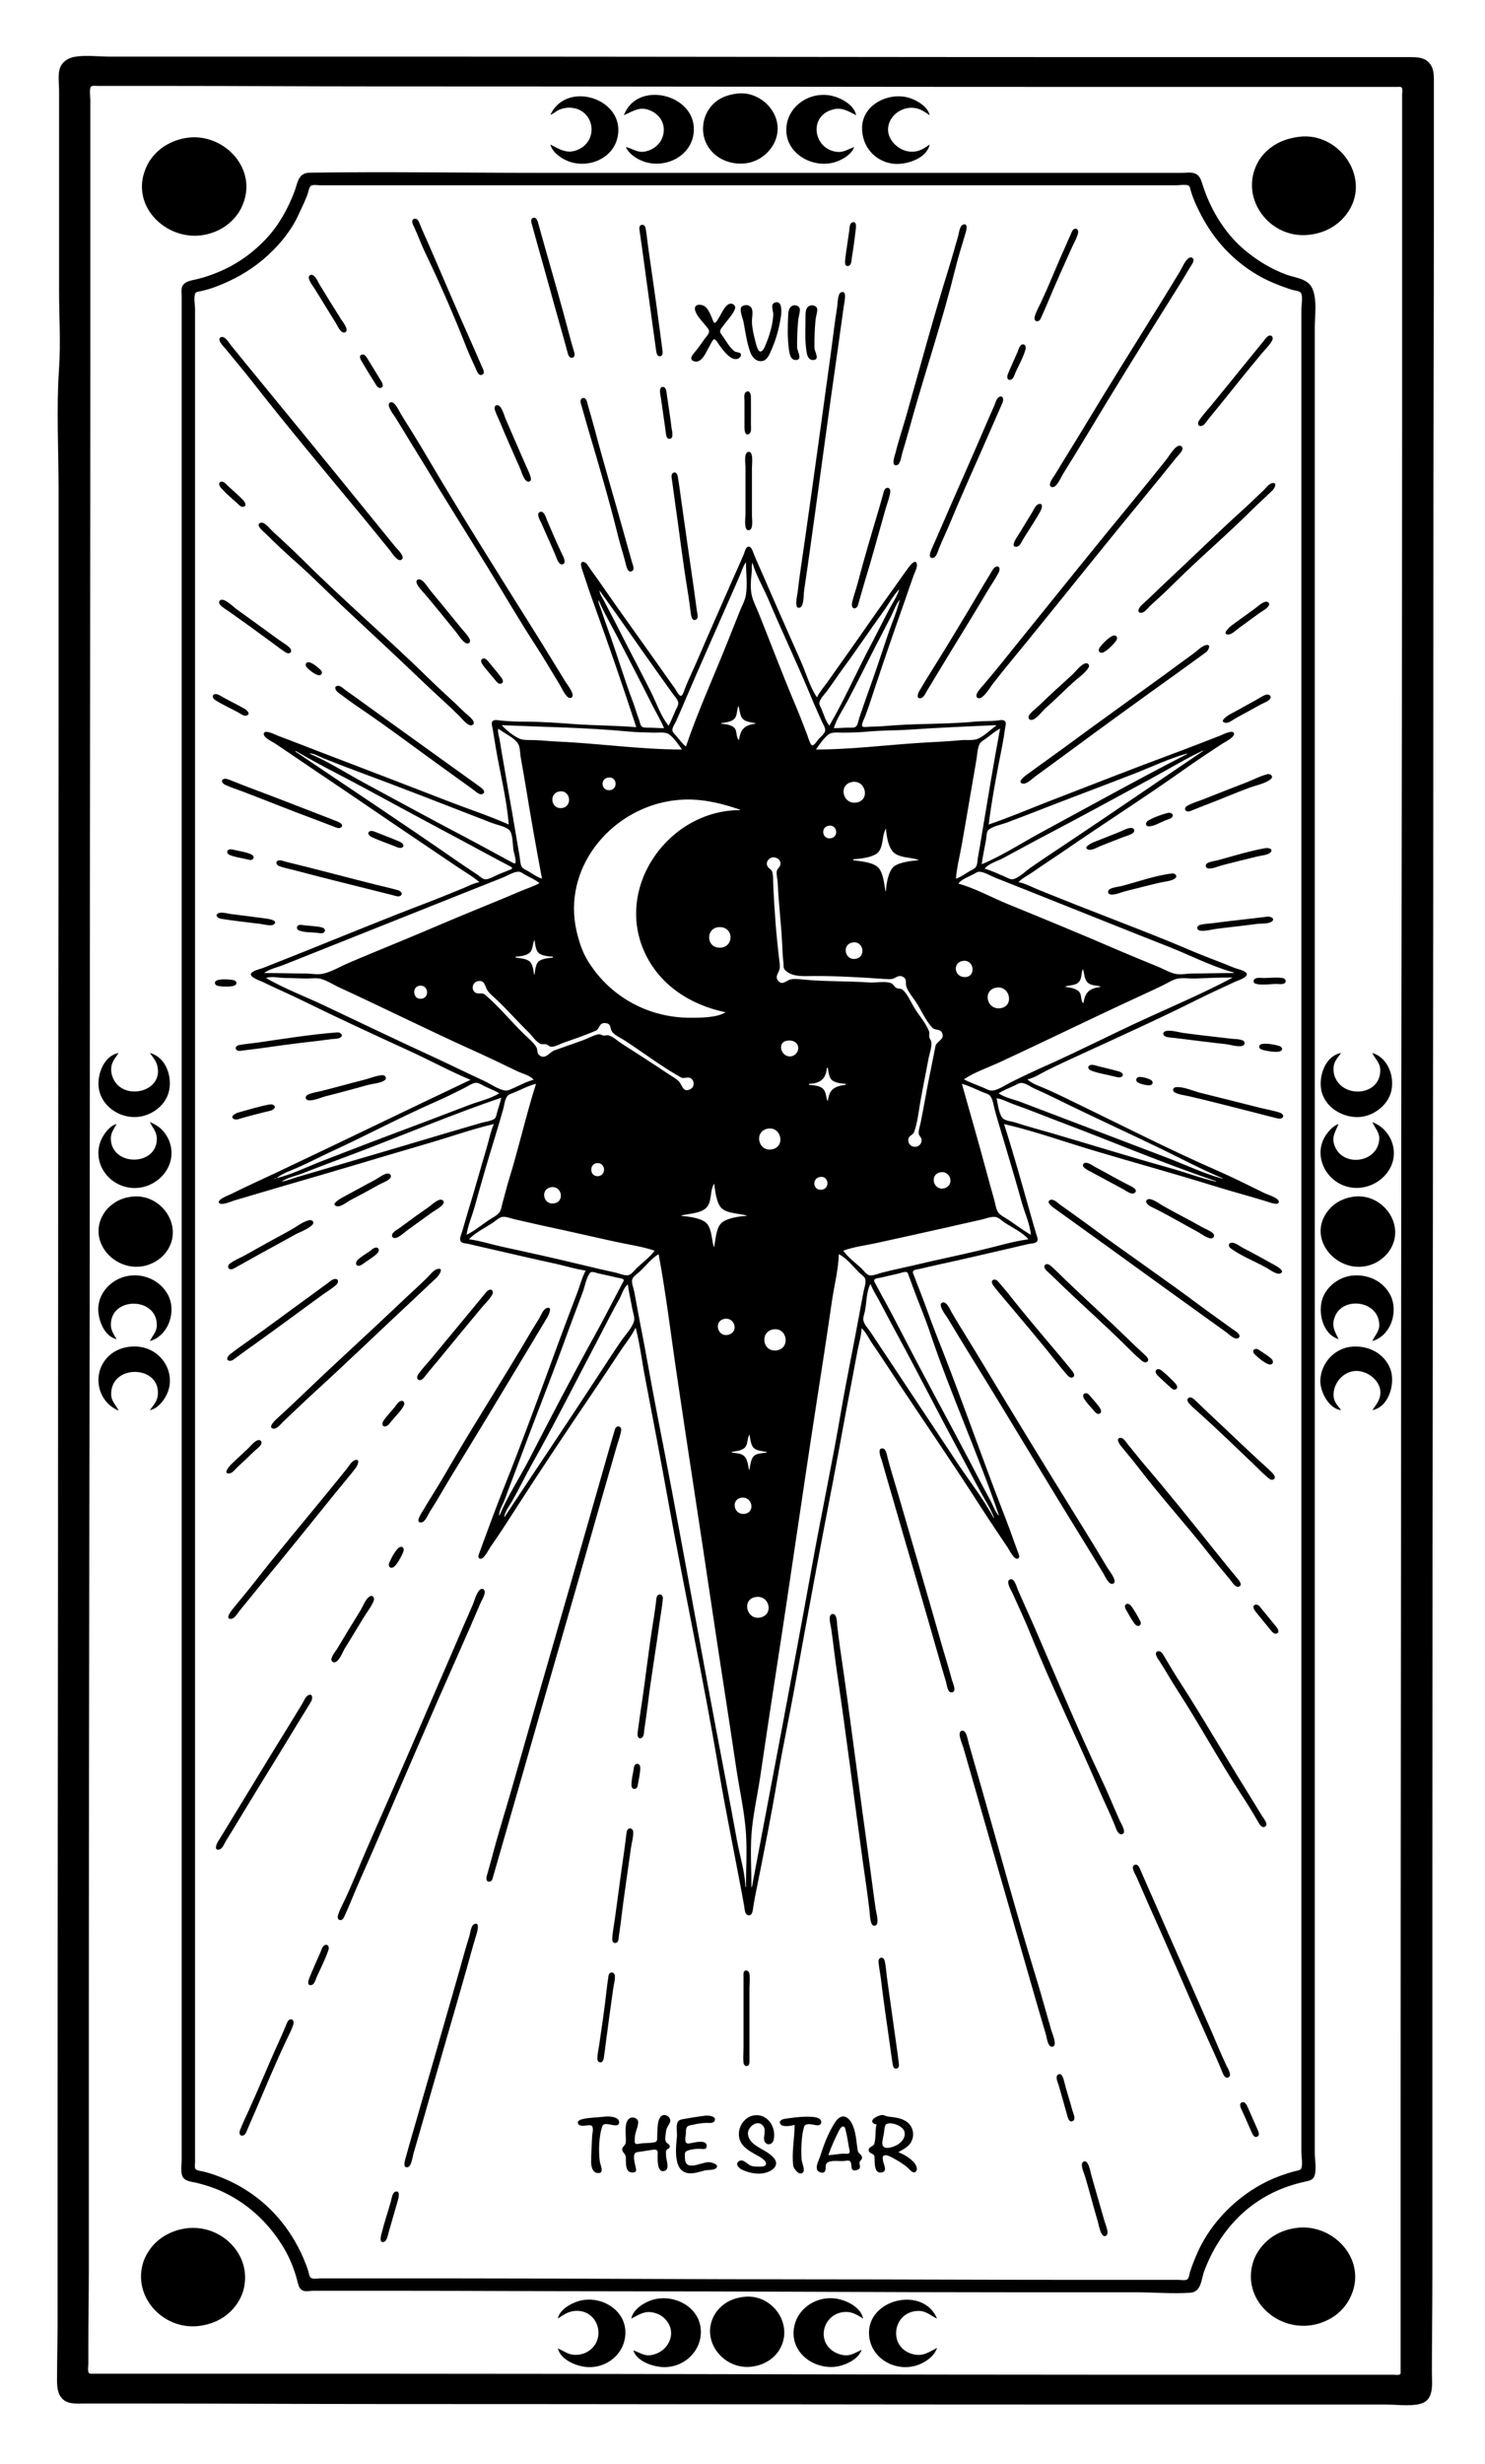 <?xml version="1.0" encoding="UTF-8"?>
<svg xmlns="http://www.w3.org/2000/svg" xmlns:xlink="http://www.w3.org/1999/xlink" width="2992pt" height="4961pt" viewBox="0 0 2992 4961" version="1.1">
<g id="surface1">
<path style=" stroke:none;fill-rule:nonzero;fill:rgb(0%,0%,0%);fill-opacity:1;" d="M 150 114.465 C 135.723 117.039 123.691 125.625 119.926 140 C 116.641 152.52 119 168.102 119 181 L 119 583 C 119 636 122.527 690.211 118.91 743 C 113.434 823 118 904.797 118 985 L 118 1447 C 118 1900.715 117 2354.277 117 2808 C 117 3303.035 116 3798 116 4293 L 116 4680 C 116 4713.051 115 4746 115 4779 C 115 4794.422 113.211 4812.719 122.789 4826 C 133.902 4841.398 153.363 4839 170 4839 L 286 4839 C 447.918 4839 610 4840 772 4840 C 1250 4840 1727.996 4841 2206 4841 L 2792 4841 C 2813.738 4841 2839.844 4845 2861 4839.762 C 2890.551 4832.555 2885 4799.176 2885 4776 C 2885 4712.422 2886 4648.664 2886 4585 L 2886 3766 C 2886 2886.031 2888 2006.027 2888 1126 C 2888 887 2889 648.059 2889 409 L 2889 166 C 2889 154.441 2889.43 142.43 2883.469 132 C 2873.434 114.441 2854.617 115 2837 115 L 2235 115 C 1762.66 115 1290.387 114 818 114 L 221 114 C 198.324 114 172.305 110.445 150 114.465 M 184.316 173.605 C 187.898 172 194 173 198 173 L 344 173 C 480.719 173 617.32 174 754 174 C 1242.668 174 1731.414 175 2220 175 L 2815 175 C 2817.477 175 2822.887 174.02 2824.395 176.605 C 2826.379 180 2825 187.168 2825 191 L 2825 861 C 2825 1474.543 2823 2088.383 2823 2702 C 2823 3228.391 2822 3754.617 2822 4281 L 2822 4773 C 2821.996 4775.16 2822.641 4779.086 2820.395 4780.398 C 2817.395 4782.148 2811.367 4781 2808 4781 L 2267 4781 C 1770.789 4781 1274.211 4779 778 4779 L 187 4779 C 184.297 4779 180 4779.621 178.602 4776.684 C 176.406 4772.219 178 4764 178 4759 L 178 4718 C 178 4668.641 179 4619.289 179 4570 L 179 4039 C 179 3404.355 181 2769.613 181 2135 C 181 1637.25 182 1139.625 182 642 L 182 201 C 182 196 179 176.137 184.316 173.605 M 1485 188.426 C 1470.875 190.301 1457.891 193.777 1446 202.039 C 1412.805 225.105 1406.238 273.383 1433.184 304 C 1450.465 323.633 1477.535 332.062 1503 328.711 C 1513.52 327.328 1524 323.434 1533 317.656 C 1552.645 305 1566.82 283 1566.82 259 C 1566.82 217.418 1526 183 1485 188.426 M 1257 232 C 1275.254 224 1289 213.414 1310 222.336 C 1352.199 240.355 1343.316 296.219 1300 305 C 1284.328 308.172 1275 299.309 1261 296 C 1266.5 309 1281.332 319 1294 324 C 1338.828 342.031 1395.723 314.539 1397.961 263 C 1401.168 189.109 1283.234 161 1257 232 M 1721 296 C 1709.598 300.148 1699.844 307.094 1687 305.828 C 1639.746 301.184 1627.977 235.695 1676 221.039 C 1695.762 215.008 1708.227 223.445 1725 232 C 1721 211.383 1695.473 197.613 1677 193.129 C 1632.992 182.441 1585.516 213 1584.258 260 C 1582.961 308.715 1635.66 338.512 1679 327.371 C 1694.461 323.395 1715.586 312.055 1721 296 M 1109 231 C 1114.66 229.457 1118.789 225 1124 222.273 C 1133.195 217.609 1143.762 215.824 1154 217.301 C 1197.93 223.629 1205.844 282.02 1166 300.676 C 1143.332 311.289 1128.594 301.109 1109 291 C 1112.727 307 1131.609 319.664 1146 325 C 1185.5 339.441 1234.992 319.707 1244.332 276 C 1260.82 199 1142 160.41 1109 231 M 1873 291 C 1863.559 297.449 1855.684 303.359 1844 305 C 1836.66 306.027 1829 305.281 1822 302.762 C 1804.77 296.566 1788.742 279.402 1789.258 260 C 1790 232 1819.523 212 1846 218 C 1856.59 220.293 1864.215 226.016 1873 232 C 1869.852 215.723 1850.293 203.805 1836 198.426 C 1795.68 183.254 1739.188 207.672 1737 255 C 1735.23 295 1764.348 328.18 1805 330 C 1828.941 331.008 1867.738 318.207 1873 291 M 2617 275.426 C 2596.613 278.133 2577.648 284.293 2561 296.746 C 2550.84 304.348 2541.672 314 2535.336 325 C 2494.18 397 2557.586 482.332 2638 472.715 C 2655.523 470.617 2672.219 465.289 2687 455.484 C 2699.203 447.387 2709.371 437.336 2717.301 425 C 2762 355.398 2696.523 265 2617 275.426 M 377 277.43 C 361.32 279.676 346.543 285 333 293.203 C 322.43 299.637 313.219 308.25 305.664 318 C 298.977 326.633 294 336.645 290.672 347 C 267 419.238 336.656 483.676 407 473.57 C 422.387 471.363 436.812 466.164 450 458 C 461 451.031 470.316 442.445 478 432 C 484.262 423.742 488.426 414.727 491.668 405 C 515.297 334.113 447.75 267.293 377 277.43 M 624 347.711 C 600.359 348.062 600 368 593.191 386 C 580 420.371 562 453 536.91 480 C 508.5 510.512 474.664 534 436 549.398 C 422.695 554.723 408.984 559.289 395 562.5 C 386.25 564.508 375.633 565.801 369.395 573.105 C 364 579.281 366 589.453 366 597 L 366 4349 C 366 4359.145 363 4375.051 369 4384 C 374.48 4392.031 387.379 4392.496 396 4394.625 C 416 4399.57 435.461 4406.043 454 4415.246 C 504.305 4440.223 544 4478.773 572.547 4527 C 583.633 4545.738 592.211 4567.082 598 4588 C 600.797 4597.367 601.496 4609.805 613 4612.465 C 618.496 4613.734 625.32 4612 631 4612 L 810 4612 C 950.906 4612 1092 4613 1233 4613 C 1501.301 4613 1769.699 4615 2038 4615 L 2287 4615 C 2323.652 4615 2361.531 4618.41 2398 4616 C 2420.852 4614.344 2419.844 4589.457 2426.426 4572 C 2441.922 4531 2463.844 4495.156 2495 4464 C 2521.582 4437.418 2554.668 4416.531 2590 4403.695 C 2602.434 4399.18 2615 4395.48 2628 4392.574 C 2634.578 4391.094 2642.844 4390.102 2646.77 4384 C 2653.773 4373 2649 4347.82 2649 4335 L 2649 660 C 2649 635.473 2654.473 601.496 2643.191 579 C 2634 560.785 2609.34 559.305 2592 553 C 2561.453 541.746 2534 525.027 2509 504.387 C 2478.434 479.172 2454.633 445.676 2437.781 410 C 2432.176 398.133 2427.496 385.441 2423.332 373 C 2420.797 365.422 2418.77 356.648 2411.961 351.648 C 2403.477 345.418 2391.777 348 2382 348 L 1085 348 C 931.406 348 777.555 345.418 624 347.711 M 627.277 373.605 C 631.902 371.469 639.98 373 645 373 L 2371 373 C 2377.32 373 2388.867 370.758 2394.57 373.605 C 2397.742 375.188 2398.246 381 2399.191 384 C 2402 393.496 2405.645 403 2409.77 412 C 2423.883 443 2441.254 471.66 2464.172 497 C 2490.863 526.516 2524.445 551.629 2561 567.574 C 2575 573.746 2589.273 579.066 2604 583.66 C 2608.434 585.043 2618 585.527 2620.973 589.512 C 2625.527 596 2622 615.188 2622 623 L 2622 4333 C 2622 4341.547 2625.371 4359 2621.395 4366.484 C 2619.773 4369.57 2613 4370.027 2610 4371 C 2599.469 4373.688 2589.246 4377 2579 4380.695 C 2546.547 4392.523 2516.191 4411 2490 4433.273 C 2458.703 4460.074 2431.383 4494.371 2414.18 4532 C 2407.891 4545.754 2402.355 4559.621 2397.672 4574 C 2396.395 4578 2395.586 4587.395 2391.57 4589.398 C 2387 4591.598 2378.852 4590 2374 4590 L 2181 4590 C 2000.641 4590 1820.391 4589 1640 4589 C 1391.711 4589 1143.277 4587 895 4587 L 646 4587 C 640.996 4587 630.742 4589 626.512 4586 C 623 4583.566 622.406 4576.734 621.281 4573 C 618.379 4563.371 614.695 4554.219 610.719 4545 C 598 4515.812 581.355 4489.055 560.574 4465 C 531.621 4431.484 494.688 4404.625 454 4387.148 C 439.777 4381.043 425 4375.637 410 4372 C 406 4371 395.656 4370.203 393.602 4366.438 C 391.781 4363.094 393 4356.711 393 4353 L 393 623 C 393 614.488 389.797 598.051 393.602 590.43 C 395.324 587 401.719 587 405 586.117 C 415 583.734 425.352 581 435 577.188 C 469.699 564.043 501.547 546.535 530 522.562 C 559 498.023 586.512 466.062 602 431 C 608.402 417 615.449 403.652 620.332 389 C 621.707 385 622.961 375.598 627.277 373.605 M 1074 438.785 C 1067.738 441.082 1071 449.492 1072.289 454 C 1076.637 469.316 1080.797 484.68 1085 500 C 1101.188 556.613 1116.445 613.41 1132.578 670 C 1136.469 683.641 1140.195 697.309 1143.887 711 C 1145 715.559 1147.875 722.051 1153.891 720 C 1159.957 717.723 1157.371 710.398 1156 706 C 1151.98 692.773 1148.414 679.371 1144.883 666 C 1129.871 609.164 1113.535 552.535 1097.422 496 C 1093 480.688 1088.949 465.309 1084.578 450 C 1083.246 445.332 1081 436.289 1074 438.785 M 834 440.758 C 827 443.617 832.703 453.57 834.781 458 C 842.781 475.074 849 493.031 857.258 510 C 887 571.699 915 636.207 940 700 C 945.875 715 953 729.316 959.422 744 C 961.516 749 964.699 757.445 971.773 754.254 C 978.457 751.238 972.258 741.227 970.426 737 C 962.895 719.641 955.469 702.246 947.695 685 C 919.465 622.383 892.887 559 865.426 496 C 858.891 481.016 851.934 466.148 845.801 451 C 843.895 446.301 840.883 438.023 834 440.758 M 1717 447.762 C 1711.172 450.027 1711.594 460.809 1710.871 466 C 1708.406 483.668 1705.488 501.297 1703.285 519 C 1702.68 524 1700.266 538.27 1709.945 535.164 C 1716 533.219 1715.559 523.094 1716.414 518 C 1719.469 499.773 1721.961 481.348 1724 463 C 1724.727 458.234 1726.621 444.133 1717 447.762 M 1941 452 C 1933.371 454 1932.395 468.609 1930.574 475 C 1924 497.684 1917.688 520.477 1910.66 543 C 1880.633 639.223 1854.355 737 1826.859 834 C 1819.504 860 1810.699 885.828 1804.23 912 C 1802.996 917 1794.402 939.363 1806.957 936.523 C 1814.402 935 1816 918.164 1817.977 912 C 1826 885.516 1833.273 858.652 1840.859 832 C 1868 736.461 1899.941 641.422 1923.77 545 C 1929.738 521 1937 496.832 1944.281 473 C 1945.566 468.707 1952.574 448.602 1941 452 M 1293 452.68 C 1287 453.809 1288 460.59 1288.73 465 C 1290.48 477.332 1292.309 489.656 1294 502 C 1301.309 555.316 1308.438 608.688 1315.871 662 L 1321.871 705 C 1322.516 709.629 1323.336 718 1329.98 717.199 C 1336.238 716.512 1335.172 708.375 1334.574 704 C 1332.578 689.332 1330.648 674.668 1328.719 660 C 1321.695 606.605 1313.949 553.289 1306.27 500 C 1304.449 487.363 1303.375 474.586 1301.246 462 C 1300.508 457.637 1298.828 451.594 1293 452.68 M 2165 460.785 C 2160.738 462.258 2159.387 467.301 2157.691 471 C 2153.746 479.613 2150 488.383 2146.23 497 C 2129.324 534.055 2114.59 572.176 2097.219 609 C 2092.891 618.176 2087.215 628.168 2084.637 638 C 2083.457 642.504 2085.449 647.73 2090.988 646.637 C 2095.574 645.734 2097 640.711 2098.77 637 C 2103 627.73 2107 618.414 2111 609 C 2126.797 571.07 2143.809 533.461 2160.695 496 C 2164.57 487.402 2170.715 477.332 2172.297 468 C 2173 463.629 2169.824 459.152 2165 460.785 M 2396 519.031 C 2388.199 523.074 2382 538.59 2377.602 546 C 2364 568.441 2350.41 590.785 2336.574 613 C 2283.18 698.734 2229.617 784.523 2177.449 871 C 2160.691 898.777 2143.301 926.184 2126.602 954 C 2123 960 2117.555 966.277 2115.652 973 C 2114.391 977.457 2116.98 981.602 2121.996 980.637 C 2130.352 979.031 2137.766 960.723 2141.938 954 C 2158.828 926.77 2175.711 899.477 2192.199 872 C 2245.344 783.438 2299.93 695.516 2354.773 608 C 2368.871 585.504 2383.238 563 2396.574 540 C 2399.297 535.316 2404.332 529.574 2404.727 524.016 C 2405 519.164 2400 517 2396 519.031 M 625.227 553.758 C 615.723 558 630.961 576.328 633.797 581 C 647.824 604.109 662.43 627 676.398 650 C 679.605 655.316 686.699 672.16 694.891 669.215 C 705.191 665.508 689.723 646.824 686.68 642 C 672 618.809 657.512 595.504 643.398 572 C 640.219 566.699 633.633 550.152 625.227 553.758 M 1694.227 588.746 C 1687.559 591.711 1687.809 611.555 1686.754 618 C 1681.715 648.82 1678.242 680.047 1674 711 C 1656.676 837.363 1639.312 963.734 1621.27 1090 C 1616.375 1124.266 1610.914 1158.598 1607 1193 C 1606.469 1198.184 1598.938 1228 1611.895 1223.215 C 1619.934 1220.32 1619 1197.215 1620 1190 C 1625 1155 1630.266 1120.012 1635 1085 C 1652.684 958.688 1669.305 832.215 1687.578 706 C 1692 675.359 1696 644.656 1700.426 614 C 1701.176 608.676 1707.609 582.797 1694.227 588.746 M 1563 608.684 C 1550.422 611.535 1558.453 624.699 1558 634 C 1557 652.52 1551 674.016 1543.852 691 C 1541.801 695.785 1538.695 706.066 1533 707.652 C 1526.625 709.434 1522.977 691.148 1521.883 687 C 1518.664 674.758 1515.594 661.691 1515 649 C 1514.688 641 1517.379 630.621 1515.273 623 C 1512.719 613.762 1501 611.664 1494.23 617.637 C 1488.688 622.488 1496.637 641.023 1498 648 C 1502 668.703 1504.41 689.016 1511.695 709 C 1515.613 719.746 1524.301 729.465 1537 726.605 C 1546 724.559 1550.758 712.645 1554 705 C 1563.973 682.754 1570 660.055 1573.57 636 C 1574.617 628.695 1576.27 605.672 1563 608.684 M 1470 611.656 C 1459.824 614.754 1453.262 632.766 1447.656 641 C 1445.996 643.438 1443.555 648.625 1440.699 649.793 C 1438 651 1436.277 644.613 1435.574 643 C 1431.926 634.629 1428.535 624.691 1421.816 618.215 C 1415.234 612 1397.566 610.363 1400.398 624 C 1402.66 635 1414.512 646.457 1421.211 655 C 1423.871 658.398 1429.203 663.258 1428.586 668 C 1427.938 673 1422.754 678.094 1419.883 682 C 1412.996 691.375 1406.656 701.109 1399 710 C 1395.633 714.141 1388.434 722.445 1396 726.348 C 1413.832 735.352 1423.52 706.273 1430.574 695 C 1432 692.68 1436 683.055 1439.203 683.055 C 1442.598 683.055 1447.516 692.535 1449.375 695 C 1456.457 704.387 1473.434 729.078 1487.98 721.684 C 1491.184 720.055 1494.746 715.156 1491.973 711.605 C 1489.754 708.766 1483.223 709.621 1480 707.277 C 1470.461 700.289 1463.586 687.633 1456.977 678 C 1454.762 674.77 1450.309 670.27 1451 666 C 1451.648 662.023 1455.754 658.215 1457.973 655 C 1464.715 645.242 1477.727 632.297 1481 621 C 1482.891 614.699 1475.535 610 1470 611.656 M 1600 614.707 C 1589.773 616.078 1588.402 626.707 1588 635 C 1587 657.441 1586.398 681.77 1589.578 704 C 1590.898 713.207 1593.277 727 1605.996 724.504 C 1616.57 722.43 1606 706.422 1606 699 C 1605.91 681 1606.453 663 1608.172 645 C 1608.844 638 1611.758 630 1611.645 623 C 1611.551 617.438 1605 614.035 1600 614.707 M 1635 614.707 C 1623.645 616.172 1623 627.016 1623 636 C 1623 658.469 1621.391 681.711 1624.426 704 C 1625.668 713.121 1627.555 726.367 1640 724.68 C 1652 723.043 1641 708 1641 700 C 1640.781 681.258 1641.367 662.633 1643.172 644 C 1643.82 637.281 1646.742 629.535 1646.645 623 C 1646.559 617.422 1640 614.059 1635 614.707 M 2557 675.785 C 2552.184 677.352 2548.652 683.262 2545.609 687 L 2523.609 714 C 2495.965 748.02 2468.398 782.102 2440.613 816 C 2432.348 826.086 2422.789 836.109 2415.641 847 C 2412.789 851.34 2413 858.379 2420 857.715 C 2425.441 857.188 2429.262 851 2432.258 847 C 2439.793 837.105 2448 827.711 2455.801 818 C 2484.523 782.152 2513.355 746.289 2542.754 711 C 2549.43 703 2558.699 694.309 2563.426 685 C 2565.812 680.293 2563 673.809 2557 675.785 M 445.227 678.758 C 435.32 683.008 451 698.195 454.195 702 C 471.5 723.406 489.484 744.309 506.426 766 C 577.57 857.098 652.262 946.055 726 1035 C 746 1059.16 765.832 1083.621 785.609 1108 C 789.637 1113 800.766 1131.707 808.77 1127 C 817.945 1121.535 800.219 1105.438 796.609 1101 C 776.82 1076.656 756.949 1052.379 737.195 1028 C 664.309 938.051 590.797 848.555 517.426 759 C 500.246 738.031 483 717.102 466 696 C 462 691.113 453 675.391 445.227 678.758 M 2059 693.762 C 2053.918 695.715 2051.969 704.41 2050 709 C 2043.695 723.703 2036.699 738.141 2030.734 753 C 2028.875 757.633 2028.305 766.148 2035.988 764.637 C 2041.883 763.48 2044 754.75 2046 750 C 2052.781 735 2061.969 719 2066.363 703 C 2067.664 698.273 2065.199 691.469 2059 693.762 M 730 713.762 C 721.324 715.129 727 725 729.602 729 C 737.82 742.742 746 756.449 754.68 770 C 757.242 774.062 760.82 782.371 766.957 781 C 774.914 779 769.863 770.102 767.316 766 C 758.859 752.383 750.648 738.617 742.191 725 C 739.605 721 736 712.809 730 713.762 M 1335 779 C 1326.352 779.668 1330.809 795.785 1331.578 801 C 1334.734 822.312 1337.656 843.672 1340.73 865 C 1341.488 870.277 1341.324 885 1349.949 883.457 C 1358.328 882 1353.559 866.41 1352.949 861 C 1350.547 839.602 1346.867 818.32 1343.871 797 C 1343 791.648 1343 778.215 1335 779 M 1503.227 789.027 C 1498 792.102 1500 802.012 1500 807 L 1500 861 C 1500 865.664 1500.762 878 1508.867 873.777 C 1514.816 870.773 1513 860.391 1513 855 C 1513 836.34 1513.227 817.66 1512.996 799 C 1512.934 794 1510.488 784.648 1503.227 789.027 M 2014 798.785 C 2007.742 801 2005.906 810.625 2003.574 816 C 1996.766 831.695 1989.695 847.254 1983 863 C 1955.965 926.57 1927.41 989.527 1900 1053 C 1892.387 1071.07 1884.262 1089 1876.426 1107 C 1874.477 1111.484 1869.504 1125.102 1879.961 1123.156 C 1886.637 1122 1889.449 1110.371 1891.602 1105 C 1898.891 1086.793 1907.527 1069.129 1915 1051 C 1941.484 987 1970.777 923.738 1998.281 860 C 2005.348 843.625 2012.551 827.312 2019.766 811 C 2021.836 806.324 2022.527 796 2014 798.785 M 1173.215 801.781 C 1166.613 804.391 1170.961 814.371 1172.289 819 C 1176.98 835.336 1181.445 851.703 1186.277 868 C 1206.973 937.734 1227.789 1008.395 1245.23 1079 C 1249.961 1098.141 1256.32 1117 1261 1136 C 1262.336 1140.809 1264.484 1152.59 1271.957 1150.34 C 1280 1148 1274.93 1137.145 1273.426 1132 C 1267.891 1113.062 1262.711 1094.008 1257.426 1075 C 1237.77 1004.309 1216.625 934 1197.883 863 C 1193.551 846.59 1188.586 830.379 1184 814 C 1182.809 809.043 1180.914 798.738 1173.215 801.781 M 787 810 C 775.375 813.27 794.469 836.805 797.602 842 C 816.988 874.141 837 906 856.449 938 C 897.719 1006.406 940.492 1074 982.387 1142 C 1014.168 1193.605 1044.648 1246.18 1077.656 1297 C 1095.523 1324.508 1112.18 1353 1129.203 1381 C 1132.621 1386.633 1141.641 1407.555 1149.957 1405.148 C 1161.688 1401.758 1142.867 1378.285 1139.574 1373 C 1119.914 1341.43 1100.812 1309.516 1081 1278 C 1006.496 1159.117 931.25 1040 860 919 C 843.312 890.379 825.562 862.141 807.949 834 C 804.387 828.309 795.664 807.328 787 810 M 1001 815.762 C 996.297 816.52 995.957 821.246 997 825 C 999.695 833.539 1004 841.742 1007.453 850 C 1020.184 881.25 1034.305 912.094 1047.859 943 C 1050.723 949.527 1056.473 971.82 1065.941 969.664 C 1070.52 968.621 1070.176 963.547 1069 960 C 1066.5 951.48 1062 943.168 1058.574 935 C 1045.27 904.324 1031.73 873.73 1018.578 843 C 1015.805 836.52 1010.266 814.293 1001 815.762 M 2374 897.746 C 2364.703 901.414 2354.93 919.227 2348.609 927 C 2328.328 952 2308.363 977.184 2287.914 1002 C 2210.652 1095.762 2134.5 1190.461 2058.195 1285 C 2033.652 1315.41 2009.398 1346.191 1984 1376 C 1978.867 1382.215 1971.285 1389.453 1968 1397 C 1966.328 1401.164 1967.699 1406.164 1973 1405.793 C 1982.734 1405.113 1995.223 1383.227 2000.883 1376 C 2024 1346.297 2048.449 1317.277 2072.262 1288 C 2150.828 1191.398 2228.469 1094 2307.75 998 C 2328.535 973 2349 947.477 2369.551 922 C 2373.535 917.023 2380.238 911.121 2382.242 905 C 2383.934 899.832 2378.965 896 2374 897.746 M 1507 910 C 1498.52 912.465 1502 933.199 1502 940 L 1502 1035 C 1502 1041.398 1498 1069.305 1508.98 1067.457 C 1518.535 1066 1515 1044.812 1515 1038 L 1515 941 C 1515 935 1518.812 906.238 1507 910 M 1356.227 952.031 C 1351.277 955 1353.383 962.484 1354 967 C 1355.918 981 1357.715 995.016 1359.73 1009 C 1368.27 1068.266 1375.387 1128 1385 1187 C 1387.75 1203.273 1389.836 1219.668 1392 1236 C 1392.812 1241 1394.398 1251 1401.891 1247.59 C 1407.996 1245 1404.988 1236 1404.27 1231 C 1401.918 1214.68 1399.875 1198.324 1397.574 1182 C 1389 1122.316 1380.207 1062.715 1372 1003 C 1370 988.691 1368.188 974.23 1365.715 960 C 1364.953 955.621 1361.949 948.66 1356.227 952.031 M 446 969.785 C 438.754 970.789 442 978.598 445 982 C 454.699 992.805 466 1002.75 477 1012.285 C 480.535 1015.398 485.445 1022 490.941 1020.164 C 498 1018 493 1010.273 489.957 1007.004 C 480.262 996.766 469.223 987.613 458.984 978 C 455.676 974.773 451.242 969.07 446 969.785 M 2563 972.762 C 2556.258 974.129 2550.758 982.48 2546 987 C 2532.922 999.094 2520.25 1012 2507 1023.828 C 2453 1072.586 2401.172 1123.559 2348 1173.09 C 2331.906 1188.082 2316.434 1203.773 2300 1218.426 C 2296.395 1221.652 2288.312 1233.449 2299 1233.719 C 2306.398 1234 2313 1223.594 2318 1219.172 C 2334.254 1204.465 2350.496 1189.496 2366 1174 C 2416.176 1124 2470.715 1078.043 2521 1028 C 2535 1014.051 2549.828 1001 2563.961 987.09 C 2567.617 983.508 2574.77 970.375 2563 972.762 M 1785 983.031 C 1780.945 985.371 1780.203 991.824 1779 996 C 1775.734 1007.328 1772.633 1018.699 1769.277 1030 C 1755.199 1077.449 1740.844 1125.09 1728.371 1173 C 1724.789 1186.75 1719.59 1200.07 1716.668 1214 C 1715.68 1218.723 1716.988 1227 1723.891 1224.238 C 1728.676 1222.422 1729.445 1215.25 1730.719 1211 C 1734.609 1198.031 1737.996 1185 1741.977 1172 C 1756.742 1124 1769.801 1075.316 1783.578 1027 C 1786.922 1015.277 1791.789 1003.031 1793.676 991 C 1794.492 985.793 1791.273 979.602 1785 983.031 M 2093 1014.762 C 2086.625 1016.133 2082.465 1027 2079.32 1032 C 2068.512 1049.238 2058.305 1067 2047.309 1084 C 2044.77 1088 2037 1101.559 2048 1100.793 C 2055.219 1100.285 2059 1089.281 2062.426 1084 C 2073.348 1066.371 2084.992 1049 2095.281 1031 C 2097.539 1027.047 2104.227 1012.371 2093 1014.762 M 1088 1030.762 C 1079 1034.188 1089.332 1049.734 1091.578 1055 C 1100.723 1076.426 1110.793 1097.445 1119.602 1119 C 1121.777 1124.316 1125.875 1138.68 1133.891 1136.012 C 1142.93 1133.008 1133 1117 1130.746 1112 C 1120.766 1091.012 1111.57 1069.359 1102.426 1048 C 1100.188 1042.762 1096.461 1027.57 1088 1030.762 M 524.227 1052.746 C 513.715 1057.438 532.754 1071.758 536 1075 C 555.297 1094.262 575.555 1113.25 596 1131.285 C 630 1161.289 661.809 1194 695 1225 C 748.641 1275 802.32 1325 855.285 1375.59 C 878.617 1398 903 1419.223 926 1442 C 930.785 1446.766 943.633 1464 951.773 1459.641 C 962.496 1454 940.797 1438.746 937 1435 C 913.855 1412.125 889.211 1390.789 865.996 1368 C 782 1285.574 692.316 1209.035 609 1126 C 589 1106.23 568.305 1087.188 547.715 1068.195 C 542.691 1063.562 532.316 1049.137 524.227 1052.746 M 1282 1464 C 1241.414 1460.797 1200.613 1460.691 1160 1458 C 1127.254 1455.668 1093.824 1453.055 1061 1453 C 1044.285 1453 1026.641 1452.414 1010 1450.828 C 1005.352 1450.387 995.277 1447.707 992 1452.434 C 989.27 1456.445 992 1463.699 992.75 1468 C 994.949 1480.652 996.941 1493.34 999 1506 C 1007.664 1556.824 1020.941 1608.602 1025 1660 C 986.289 1642.762 945.523 1629.449 906 1614.188 C 820.391 1581.133 734.773 1548.051 649 1515.426 C 619.305 1504.129 589.797 1492.348 560 1481.32 C 555.234 1479.555 532.895 1467.531 531.426 1477.055 C 530.203 1485 549.484 1493.656 555 1497.332 C 581.797 1515.195 608.219 1533.598 635 1551.484 C 704.629 1598 773.465 1645.684 843 1692.328 C 868.719 1709.582 894.32 1727.02 920 1744.328 C 935.246 1754.609 952 1764.07 966 1776 C 954 1778.043 942.168 1784.734 931 1789.199 C 907.359 1798.656 883.801 1808.52 860 1817.574 C 776.883 1849.191 694.574 1883.176 612 1916.199 C 584.691 1927.121 557.375 1938.039 530 1948.797 C 524.953 1950.781 504.703 1955 505.465 1962 C 506.195 1968.801 524.543 1974.562 530 1977.242 C 556.422 1990.234 583.57 2001.762 610 2014.758 C 681.332 2049.828 753.762 2083.141 826 2116.309 C 866.797 2135.043 906.555 2156.742 948 2174 C 817.816 2235.684 688.258 2298.691 558 2360.219 C 527.355 2374.695 496.324 2388.629 466 2403.754 C 461.484 2406.008 437.324 2414.734 441.238 2421.566 C 445 2428.324 467.363 2418.188 473 2416.578 C 506.418 2407.043 539.605 2396.754 573 2387.141 C 671.172 2359 768.941 2329.227 867 2300.574 C 909.449 2288.172 951.906 2273 995 2263 C 988.34 2278.477 985 2296 980.281 2312 C 967.559 2354.23 956 2397 942.973 2439 C 938.539 2453.266 934.797 2467.73 930.34 2482 C 928.91 2486.586 925.312 2494.172 928 2498.785 C 930.863 2503.605 939.18 2503.191 944 2504.375 C 959.281 2508.129 974.668 2511.355 990 2515 C 1033.301 2525 1076.617 2535 1120 2544.426 C 1139.852 2548.809 1159.852 2555.285 1180 2558 C 1172.559 2572.18 1168.285 2589 1162.574 2604 C 1149.91 2637.289 1137.219 2670.562 1124.945 2704 C 1088.551 2803.184 1052.23 2903 1013 3001 C 999.395 3035.02 986.668 3069.598 974 3104 C 971 3112.309 967.855 3120.641 964.957 3129 C 963.902 3132.039 962.754 3135.824 966.23 3137.801 C 973.887 3142.156 984.379 3120 987.855 3115 C 1006.902 3088 1024.785 3059.785 1042.691 3032 C 1093.586 2953.027 1146 2874.824 1198.746 2797 C 1216.465 2770.793 1233.785 2744.32 1251.332 2718 C 1260.816 2703.777 1272.695 2689.441 1280 2674 L 1281 2674 C 1289.453 2706.68 1293.41 2741 1299.805 2774 C 1315.859 2857.242 1331.574 2940.578 1346.613 3024 C 1379.223 3205 1418.184 3384.758 1448.586 3566 C 1460.867 3639.207 1475.961 3712.027 1489.609 3785 C 1492.914 3802.656 1496.465 3820.289 1499.434 3838 C 1500.281 3843.035 1500.539 3853.211 1506 3855.395 C 1514.199 3858.617 1516.18 3850 1517 3844 C 1519.395 3827 1523 3810 1526.398 3793 C 1540.547 3722.285 1554.637 3651.121 1566.566 3580 C 1576.941 3518.133 1590.254 3456.734 1601.387 3395 C 1626.348 3256.551 1652 3118.148 1678.805 2980 C 1691.199 2915.734 1702.363 2851.219 1715 2787 C 1719.52 2764.031 1723.41 2741 1728 2718 C 1730.867 2703.664 1735.371 2688.621 1736 2674 C 1744.973 2682.227 1750.527 2695.035 1757.434 2705 C 1776.598 2732.637 1794.68 2761.02 1813.332 2789 C 1867.254 2870 1922.355 2950.156 1974.781 3032 C 1992.902 3060.285 2011.887 3088.055 2030.516 3116 C 2033.586 3120.602 2044.562 3143.184 2051.68 3137.383 C 2054.996 3134.672 2053 3130.234 2051.809 3127 C 2048.828 3119.023 2045.801 3111.039 2043 3103 C 2030.824 3068.027 2016.75 3033.641 2003.684 2999 C 1964.633 2895.449 1927.875 2790.766 1886.801 2688 C 1874.91 2658.25 1864.852 2627.746 1853 2598 C 1849.43 2589.039 1846 2580.047 1842.68 2571 C 1841.551 2568 1838.906 2563.566 1839.363 2560.23 C 1839.941 2556.047 1849.715 2555.406 1853 2554.652 C 1868.32 2551.137 1883.637 2547.527 1899 2544.211 C 1944.77 2534.332 1990.363 2523.379 2036 2513 C 2048.316 2510.059 2060.656 2507.16 2073 2504.426 C 2077.605 2503.402 2084.941 2503.582 2088.566 2500.293 C 2092.816 2496.438 2089.395 2489.457 2088 2485 C 2083.746 2471.082 2079.828 2457.008 2075.859 2443 C 2058.836 2383 2042 2322.461 2023 2263 C 2085.91 2277.551 2148 2300 2210 2318.277 C 2288.906 2341.789 2368.375 2363.547 2447 2388 C 2479.836 2398.176 2513 2407 2546 2417 C 2553.48 2419.266 2561.266 2422.281 2569 2423.531 C 2572.234 2424.055 2577 2423.461 2576.535 2419.023 C 2575.727 2411.383 2553 2404.828 2547 2401.754 C 2515 2386 2482.66 2369.828 2450 2355.574 C 2358.496 2315.648 2268.875 2269.746 2179 2226.258 C 2155.777 2215.023 2132.566 2203.363 2109 2193 C 2097 2187.535 2079.25 2182.348 2070 2173 C 2082.984 2170.684 2097.172 2161.121 2109 2155.246 C 2132.699 2143.48 2156.949 2132.352 2181 2121.309 C 2257.855 2086.02 2335.324 2051 2411 2013.246 C 2436.699 2000.43 2462.902 1988.293 2489 1976.309 C 2494 1974 2513 1968.309 2512 1961.051 C 2511.199 1954.242 2492.344 1950.812 2487 1948.574 C 2459.859 1937.203 2432 1927.383 2405 1916 C 2327.871 1883 2249 1853.453 2171 1822.797 C 2144.602 1812.426 2118.34 1801.734 2092 1791.199 C 2079.395 1786.156 2065.328 1778.367 2052 1776 C 2059.445 1768 2070.977 1762.586 2080 1756.281 C 2102 1740.832 2124.801 1726.277 2147 1711 C 2225.199 1657.074 2305.523 1606.059 2383 1551.141 C 2408.871 1532.801 2435.477 1515.062 2462 1497.695 C 2467.609 1494.02 2487 1485.02 2486.34 1477.109 C 2485.34 1467.453 2462.426 1479.477 2458 1481.188 C 2428.387 1492.656 2398.781 1504.305 2369 1515.32 C 2283.656 1547 2198.875 1580.242 2114 1613.062 C 2073.484 1628.727 2033 1646.082 1992 1660 C 1998.602 1608.043 2008.59 1555.371 2018.801 1504 C 2021.367 1491.086 2023.523 1478.043 2025.281 1465 C 2025.824 1461 2028.188 1454.809 2024.562 1451.605 C 2020.629 1448.129 2012.633 1450.391 2008 1450.828 C 1993.742 1452.188 1979.281 1451.473 1965 1452.828 C 1911.965 1458 1858 1456.449 1805 1460.09 C 1788 1461.242 1770.895 1463 1754 1463 C 1751 1463.004 1738.902 1464.816 1737.328 1462.309 C 1734.984 1458.566 1741.734 1446 1743.191 1442 C 1750.41 1423 1756.547 1403.34 1763 1384 C 1782.512 1325.523 1802.535 1267.066 1823.219 1209 C 1829 1192.379 1834.609 1175.598 1840.586 1159 C 1842.781 1153 1848.438 1142.551 1847.383 1136.043 C 1845.344 1123.504 1833.258 1138.695 1830.848 1142 C 1818 1159.516 1805.887 1177.457 1793 1195 C 1761.746 1238.266 1731.652 1282.508 1700.574 1326 C 1688.934 1342.289 1677.523 1358.754 1665.844 1375 C 1659 1384.324 1650.922 1393.598 1646 1404 C 1631.422 1382.668 1623.66 1353.629 1613 1330 C 1589.59 1277.121 1566 1224.195 1543 1171 C 1535.25 1152.605 1526.645 1134.504 1519 1116 C 1517.168 1111.531 1514 1098.473 1507 1100.801 C 1502 1102.477 1500.414 1111.684 1498.574 1116 C 1492.574 1130.055 1486.316 1144.023 1480 1158 C 1454.555 1216 1428.84 1273.82 1403.852 1332 C 1396.238 1349.715 1387.613 1367.102 1380.449 1385 C 1379.25 1388 1375.754 1401 1371.781 1401 C 1367.633 1401 1362 1389.023 1359.848 1386 C 1348.312 1370.105 1337 1354.043 1325.707 1338 C 1289.898 1287.27 1253.367 1237.02 1217.977 1186 C 1208.676 1172.598 1199.328 1159.113 1189.629 1146 C 1186.422 1141.664 1182.52 1133.273 1176.984 1131.66 C 1166 1128.504 1172.352 1145.066 1173.668 1149 C 1180.477 1169.352 1187 1189.824 1194.434 1210 C 1224.82 1294.102 1254.285 1379 1282 1464 M 1503 1132 C 1503 1153.414 1506.34 1178 1502.672 1199 C 1500.887 1209.254 1494.988 1219.363 1491.203 1229 C 1483.324 1249.051 1475 1269 1467.203 1289 C 1439 1360.082 1406.629 1430.645 1382 1503 C 1374.48 1497 1368.312 1488.316 1362 1481 C 1359.59 1478.203 1355.582 1474.762 1354.812 1471 C 1353.672 1465.414 1360.43 1456.027 1362.688 1451 C 1369.676 1435.457 1376.285 1419.676 1383 1404 C 1409.816 1341.426 1437.629 1279.266 1465 1217 C 1473.527 1198.02 1481.699 1179 1490 1160 C 1494 1151.07 1497 1139.781 1503 1132 M 1516 1133 C 1523.398 1158.684 1538.297 1183.379 1548.715 1208 C 1576.641 1274 1607.648 1338.746 1634.988 1405 C 1641.508 1420.793 1648.773 1436.316 1655.574 1452 C 1657.762 1457.043 1663.43 1465.41 1662.578 1471 C 1661.629 1477.246 1653 1483.824 1649 1488.426 C 1645.926 1492 1641.914 1499.199 1637.27 1500.652 C 1633 1502 1628 1484.172 1626.949 1481 C 1618.691 1459 1609.895 1436.703 1600.715 1415 C 1575.559 1355.504 1552.957 1295 1528.801 1235 C 1523.949 1223 1517.383 1210.703 1514.527 1198 C 1511.426 1184.195 1513 1165 1514.715 1151 C 1515.398 1145.203 1513.73 1138.41 1516 1133 M 2007 1140.785 C 2001.48 1142.613 1998.27 1150.406 1995.426 1155 C 1987.242 1168.215 1979.324 1181.629 1971.398 1195 C 1940.801 1246.602 1909.781 1298.148 1877.949 1349 C 1869 1363.188 1860.219 1377.527 1851.812 1392 C 1849.434 1396.094 1845.73 1407.172 1855 1405.625 C 1861.258 1404.578 1864.719 1395.805 1867.602 1391 C 1876.422 1376.301 1885.344 1361.672 1894.203 1347 C 1925.449 1295.254 1957.57 1244 1988.398 1192 C 1996.301 1178.668 2005.281 1165.719 2012.484 1152 C 2014.867 1147.461 2014.773 1138.223 2007 1140.785 M 842 1166.758 C 831.363 1171.129 852.5 1191.719 856 1196 C 877.863 1221.602 898.922 1248 920 1274 C 924.293 1279.324 935.543 1298.289 943.867 1295.215 C 947.875 1293.73 947.504 1289.148 945.934 1286 C 942 1278.336 934.914 1271.613 929.539 1265 C 908.613 1239.258 887.629 1213.5 866.414 1188 C 861.82 1182.48 850.953 1163.18 842 1166.758 M 1812 1186 C 1807.75 1200.723 1797.449 1215.414 1790.32 1229 C 1778.664 1251.215 1767.59 1273.785 1755.891 1296 C 1727 1350.562 1702 1407.723 1671 1461 C 1663.57 1452.031 1659.586 1437.699 1655 1427 C 1653.391 1423.238 1650 1418.238 1651 1414 C 1652.703 1406.227 1661.695 1397.32 1666.371 1391 C 1677.566 1376 1687.957 1360.164 1699 1345 C 1726.703 1307.512 1752.5 1268.672 1779.848 1231 C 1790.422 1216.434 1799.57 1199 1812 1186 M 1207 1187 L 1206 1188 L 1207 1187 M 1208 1189 C 1247 1242.387 1284.309 1297.199 1322.859 1351 C 1333.59 1366 1344.371 1381 1354.965 1396 C 1358.59 1401.156 1365.949 1408.57 1366.617 1415 C 1367 1419.805 1363.168 1425.754 1361.23 1430 C 1356.516 1440.34 1352.746 1451.156 1347 1461 C 1331.984 1443 1322.566 1415.074 1312 1394 C 1289.406 1348.754 1265.348 1304.238 1242.73 1259 C 1234.5 1242.543 1225.48 1226.465 1217.246 1210 C 1214.234 1204 1207.926 1195.824 1208 1189 M 445 1207.785 C 440.551 1209.387 440.672 1214.41 443.434 1217.535 C 448.508 1223.277 456.738 1228 463 1232.277 C 491.895 1252.602 520.598 1273.363 549 1294.371 C 556.926 1300.23 564.781 1306.352 573 1311.793 C 575.957 1313.75 580.203 1316.691 583.852 1314.777 C 588.348 1312.418 586.688 1307.18 583.852 1304.301 C 577.375 1297.723 568.461 1293 561 1287.574 C 532.609 1267.078 504.445 1246.277 476 1226 C 469.613 1221.277 453.422 1204.812 445 1207.785 M 1813 1207 C 1807.348 1231.43 1796.445 1255.215 1788.516 1279 C 1775.383 1318.402 1762.305 1358 1748 1397 C 1742.242 1413 1736.898 1429.004 1731.344 1445 C 1729.668 1449.824 1728.441 1459.727 1724.297 1463 C 1720.84 1465.707 1714 1465 1710 1465 C 1700 1465.02 1690 1466 1680 1466 C 1685.359 1447.43 1698.203 1429.086 1707.219 1412 C 1724.863 1378.555 1742 1344.797 1759 1311 C 1770.633 1288 1783 1265.152 1794.73 1242 C 1800.324 1230.816 1805 1216.637 1813 1207 M 1206 1208 C 1216.277 1232.684 1230.484 1256.25 1242.742 1280 C 1266.277 1325.598 1289.973 1371.121 1312.969 1417 C 1321 1433.336 1330.973 1449.117 1338 1466 C 1327.281 1466 1316.68 1465.051 1306 1465 C 1302.211 1465 1295.719 1465.375 1292.844 1462.398 C 1289.844 1459.293 1289 1453 1287.574 1449 C 1283 1437.098 1279.691 1425 1275.191 1413 C 1257.324 1366 1243.246 1317.34 1225.945 1270 C 1220.621 1255.434 1215.57 1240.715 1210.668 1226 C 1208.93 1220.789 1204.855 1213.441 1206 1208 M 2548 1212 C 2540.344 1214.691 2533.57 1221.586 2527 1226.289 C 2511.609 1237.309 2496.219 1248.375 2481 1259.629 C 2477.828 1262 2460.312 1277.594 2475 1277.43 C 2482 1277.352 2490.578 1268.488 2496 1264.574 C 2509.711 1254.68 2523.23 1244.523 2537 1234.711 C 2542.91 1230.496 2552 1226.066 2555.977 1219.824 C 2559.727 1214 2553.52 1209.789 2548 1212 M 2243 1279.719 C 2234.203 1282.422 2220.785 1296.617 2215.434 1304 C 2211.945 1308.812 2214.211 1315.512 2221 1314 C 2229.43 1312 2244.82 1296.18 2249.395 1289 C 2252.707 1283.801 2249.352 1277.766 2243 1279.719 M 2430 1298.758 C 2421.32 1300.418 2412 1310.527 2405 1315.578 C 2385.57 1329.535 2366.328 1343.75 2347 1358 C 2279 1407.359 2210.629 1456.035 2143 1506 C 2119.805 1523 2096.172 1539.5 2073 1556.629 C 2069.73 1559.047 2046.945 1574 2060 1577.551 C 2068 1579.723 2080 1567.477 2086 1563.117 C 2108.621 1546.469 2131.422 1530.078 2154 1513.379 C 2225.488 1460.496 2297.664 1408.297 2370 1356.578 C 2390 1342.219 2410 1327.691 2430 1313.125 C 2434.391 1310 2441.414 1296.574 2430 1298.758 M 973 1326 C 966.387 1328 970.246 1335.422 972.902 1339 C 980.59 1349.359 989.477 1359 997.602 1369 C 1000.441 1372.5 1004.535 1378.355 1009.867 1376.238 C 1015.723 1374 1012.691 1367.461 1010 1364 C 1001.934 1353.441 993.242 1343.297 984.805 1333.004 C 982 1329.707 978 1324.297 973 1326 M 619 1333.758 C 614.57 1335.617 615.617 1340.816 618.281 1343.816 C 622.547 1348.613 639 1362.535 645.852 1358.805 C 650.172 1356.395 648.664 1351.484 645.773 1348.664 C 640.898 1344 626.48 1330.762 619 1333.758 M 2186 1335.746 C 2176.238 1339.297 2167.562 1352 2160 1358.828 C 2137.789 1379 2115.441 1399.07 2094 1420 C 2087.348 1426.477 2078.746 1432.195 2073.527 1440 C 2070.844 1444.016 2072.508 1449.555 2078 1449.426 C 2087.734 1449.203 2100 1431.422 2107 1425.426 C 2126.25 1408.703 2144 1390.281 2163 1373.172 C 2172.414 1364.652 2186.777 1355.016 2193.242 1344 C 2196.336 1338.727 2191.562 1333.723 2186 1335.746 M 680 1380.762 C 671.32 1382.188 677 1391.039 681 1394 C 695.402 1404.812 710 1415.59 725 1425.672 C 785 1466.27 843 1510.496 902 1552.711 C 919 1565 935.961 1577.238 953 1589.422 C 957.477 1592.621 965.82 1601.332 971.891 1598.59 C 981.793 1594.109 968.926 1585.387 965 1582.578 L 914 1546 C 856.203 1504.719 798.781 1463 741 1421.574 C 726.316 1411.074 711.82 1400.273 697 1390 C 692.512 1387 686 1379.777 680 1380.762 M 432 1397.781 C 425.309 1400.336 430 1407.184 434 1409.652 C 448.695 1419 464.773 1426.074 480 1434.309 C 484.73 1437 492 1443 497.773 1440.254 C 505.527 1436.758 496.684 1429.289 493 1427.156 C 478.934 1419.023 464.246 1412 450 1404.141 C 445.414 1401.633 437.637 1395.707 432 1397.781 M 2551 1398.648 C 2543.758 1400.773 2536.621 1406.102 2530 1409.691 C 2512.625 1419.109 2495.477 1429 2478 1438.219 C 2474.324 1440.16 2454.531 1452.809 2469 1455.242 C 2475.781 1456.379 2485.324 1448.316 2491 1445.23 C 2507.352 1436.34 2523.785 1427.566 2540 1418.426 C 2545.676 1415.223 2555.406 1412.387 2559 1406.785 C 2563 1400.809 2556.238 1397.113 2551 1398.648 M 1488 1421 C 1490.246 1429 1490.594 1440.527 1496.277 1447 C 1502 1453.43 1513.867 1454.32 1522 1456 L 1522 1457 C 1500.191 1459.77 1491.816 1468.18 1489 1490 C 1483.195 1486 1485 1474.215 1481.57 1468.043 C 1476.824 1459.527 1461.797 1457.699 1453 1457 L 1453 1456 C 1462.637 1454.184 1476.52 1453.598 1481.859 1444 C 1485.82 1437 1484.254 1428.035 1488 1421 M 1374 1509 C 1290.73 1509 1207.172 1496.684 1124 1493.039 C 1108.648 1492.367 1093.344 1490.711 1078 1490.039 C 1069 1489.645 1057.562 1490.691 1049 1488 C 1037.609 1484.129 1018.535 1469.258 1011 1460 C 1095.992 1463.648 1182.32 1464.77 1267 1472.828 C 1283.68 1474.418 1301.25 1474.574 1318 1475 C 1325.664 1475.172 1337.625 1473.641 1344.715 1476.605 C 1354.809 1480.824 1367.758 1500.129 1374 1509 M 2007 1460 L 2007 1461 C 1995.449 1469.273 1982.289 1482.793 1969 1487.781 C 1959.652 1491.289 1946.883 1489.23 1937 1490.172 C 1906.746 1493.051 1876.312 1494.016 1846 1496.09 C 1779 1500.668 1711 1509 1644 1509 C 1650.594 1499.527 1661.871 1482.512 1672 1477.027 C 1678.348 1473.668 1690.957 1475.031 1698 1475 C 1714.992 1475 1733 1474.441 1750 1472.828 C 1777.238 1470.238 1804.715 1470.777 1832 1469 C 1890.215 1465 1948.703 1462.504 2007 1460 M 1004 1467 C 1015.238 1476 1036.355 1485.094 1043.836 1497.301 C 1048 1504.121 1047.762 1516.184 1049 1524 C 1052.234 1542.68 1055.691 1561.301 1058.754 1580 C 1069 1643.062 1080.168 1706.199 1092 1769 C 1081.758 1766 1072.328 1758.441 1063 1753.305 C 1059 1751.109 1053.527 1749.055 1051.176 1745 C 1048 1739.297 1047.961 1730.293 1046.922 1724 C 1044.598 1710 1042 1696.012 1039.754 1682 C 1031.973 1635.289 1023.418 1588.703 1015.586 1542 C 1012.621 1524.332 1009.32 1506.703 1006.574 1489 C 1005.578 1482.57 1002 1473.246 1004 1467 M 2015 1467 C 2001.855 1536.77 1990.445 1607 1978.754 1677 C 1976 1693.336 1973.434 1709.719 1970.391 1726 C 1969.309 1731.777 1969.656 1740.816 1966 1745.672 C 1963.441 1749.402 1957.906 1751.496 1954 1753.719 C 1945 1758.789 1935.77 1766 1926 1769 C 1927.77 1746.59 1933.59 1724.102 1937.574 1702 C 1944.234 1665.066 1950.324 1628 1956.75 1591 C 1960.281 1570.676 1963.848 1550.348 1967.246 1530 C 1968.879 1520.227 1969.266 1507.062 1973.516 1498.09 C 1975.762 1493.34 1981.879 1490.242 1986 1487.289 C 1995.453 1480.52 2004.562 1472.191 2015 1467 M 1488 1491 L 1487 1492 L 1488 1491 M 2424 1511 L 2424 1512 C 2332.934 1573.438 2242.406 1635.73 2151 1696.668 C 2126.281 1713.145 2101.406 1729.512 2077 1746.434 C 2067 1753.289 2052.816 1767.648 2041 1770.113 C 2035.723 1771.215 2027.785 1766.32 2023 1764.281 C 2010.395 1759 1997.219 1752.617 1984 1749 C 1990 1739.602 2010 1733.445 2020 1728.219 C 2050 1712.328 2079.809 1695.652 2110 1680 C 2180 1643.324 2249.488 1605.285 2319 1567.691 C 2353.797 1549 2388 1527.73 2424 1511 M 596 1512 C 640.297 1538.121 686.773 1561 732 1585.309 C 796.918 1620.418 861.82 1655.598 927 1690.219 C 953.734 1704.422 980.211 1719.117 1007 1733.219 L 1026 1743.254 C 1027.566 1744.086 1031.793 1745.676 1031.793 1748 C 1031.793 1750 1027.41 1751.113 1026 1751.715 C 1019.414 1754.531 1012.656 1757 1006 1759.602 C 998 1762.758 986.59 1770.363 978 1770.344 C 972.441 1770.332 966.391 1764 962 1761 C 949.344 1752.52 936.508 1744.254 924 1735.566 C 815.277 1660.051 704.738 1587.035 595 1513 L 596 1512 M 623 1517 C 630.859 1515.621 644.559 1523.824 652 1526.801 C 674.848 1536 697.922 1544.777 721 1553.32 C 811.355 1586.758 901 1622.012 991 1656.812 C 1000.598 1660.527 1019.402 1664 1026.438 1671.5 C 1033.695 1679.301 1032.766 1701.738 1034.613 1712 C 1035.328 1716 1041.215 1735.277 1037.957 1738 C 1036.352 1739.102 1033.406 1737.008 1032 1736.293 C 1025.945 1733.211 1019.973 1730 1014 1726.691 C 989 1713.184 964 1699.445 939 1686.254 C 870 1650.07 801.484 1612.824 733 1575.691 C 696.977 1556.16 660.824 1532.75 623 1517 M 2394 1516 L 2393 1517 L 2394 1516 M 2392 1517 L 2392 1518 C 2292.809 1569 2195 1623.262 2097 1676.309 C 2058 1697.398 2018.91 1723 1978 1740 C 1980 1723.254 1983.977 1706.656 1986.754 1690 C 1987.617 1684.812 1987.371 1674.539 1991.516 1671 C 1999.703 1663.539 2017.691 1660.137 2028 1656.32 C 2055 1646.277 2082 1635.637 2109 1625.188 C 2167.246 1602.629 2225.758 1580.746 2284 1558.188 C 2319.387 1544.484 2355.414 1527.008 2392 1517 M 2554 1558.613 C 2539.676 1562 2525.695 1569.645 2512 1575 C 2482.625 1586.301 2453.246 1597.699 2424 1609.398 C 2413.613 1613.555 2401.691 1616.789 2392 1622.414 C 2388.191 1624.641 2385.254 1630 2390.23 1632.816 C 2394.172 1635.176 2399.25 1632.492 2403 1631 C 2412.652 1627.156 2422.277 1623.242 2432 1619.574 C 2460.488 1608.832 2488.418 1596.543 2517 1586.055 C 2529.422 1581.496 2550.836 1577.184 2560.684 1568.301 C 2566.297 1563.238 2559.855 1557.242 2554 1558.613 M 1226 1565.367 C 1243 1563.227 1246 1588.762 1229 1590.809 C 1211.445 1593 1207.883 1567.637 1226 1565.367 M 449.434 1569.027 C 444.266 1572.594 449.328 1578 453 1579.672 C 464 1585.098 476.469 1588.809 488 1593.191 C 536.395 1611.594 584.395 1631.215 633 1649.055 C 646 1654 658.957 1659.094 672 1664 C 676.363 1665.574 683.422 1669.48 687.551 1665.473 C 692.684 1660.488 684.965 1656.047 681 1654.402 C 667.785 1649 654.34 1644 641 1638.812 C 593.406 1620.375 545.809 1601.832 498 1584 C 486.602 1579.688 475.32 1575.074 464 1570.602 C 460 1569.039 453.48 1566.234 449.434 1569.027 M 1717 1574.328 C 1744 1569.574 1753.84 1610.777 1726 1615.672 C 1697.812 1620.625 1688.195 1579.379 1717 1574.328 M 1128 1593.316 C 1149.828 1590.629 1154 1624.316 1132 1626.812 C 1109.465 1629.348 1105.293 1596.113 1128 1593.316 M 1491 1630 L 1491 1631 C 1348.539 1631.016 1238.75 1783.484 1298.18 1916 C 1328.473 1983.535 1391.816 2023.52 1462 2038 C 1444 2049.262 1410.578 2049 1390 2049 C 1304.938 2049 1226.551 2005.305 1182.922 1932 C 1172.68 1914.785 1166.258 1894.375 1161.766 1875 C 1132.77 1750 1227 1633.125 1349 1612.754 C 1399 1604.391 1443.75 1614 1491 1630 M 2353 1636.609 C 2340.621 1639.75 2323.895 1645.625 2313 1652.363 C 2307.617 1655.734 2307 1663.809 2315 1663.707 C 2325.223 1663.574 2338.535 1655.355 2348 1651.602 C 2352 1650.008 2357.273 1649 2360.566 1646.031 C 2367.234 1640.117 2359 1635.066 2353 1636.609 M 1670 1662.344 C 1686.73 1659.77 1690.781 1685 1674 1687.668 C 1656.504 1690.609 1652.328 1665.066 1670 1662.344 M 2278.996 1666.797 C 2271 1667 2261.293 1672.684 2254 1675.602 C 2237 1682.391 2219.977 1689.008 2203 1695.801 C 2199.391 1697.246 2180.312 1706.816 2193 1710.562 C 2200 1712.629 2210.598 1706 2217 1703.398 C 2231.957 1697.414 2247 1691.688 2262 1685.797 C 2268.461 1683.258 2277.297 1681.352 2282.77 1677.031 C 2287.746 1673.109 2285 1666.754 2278.996 1666.797 M 1785 1668 C 1786.219 1683.332 1789.945 1710.258 1804 1719.004 C 1817.449 1727.375 1835.375 1726.051 1850 1731 L 1850 1732 C 1836.457 1733.07 1811.859 1735.777 1801 1744.559 C 1789.887 1753.719 1785.602 1780.219 1785 1794 L 1784 1794 C 1781.371 1780.055 1779.859 1758 1769.867 1747.043 C 1759.309 1735.617 1733.734 1734 1719 1732 L 1719 1730 C 1732.816 1729 1762.5 1726.262 1771 1714 C 1780.438 1700.367 1776.844 1681.527 1785 1668 M 744.316 1674.027 C 738.523 1678 745.242 1683.723 749 1685.383 C 763.727 1692 778.996 1697.379 794 1703.188 C 798.328 1705 806 1709.07 810.566 1706 C 816.902 1701.613 808.82 1696.086 805 1694.43 C 790.535 1688.148 775.699 1682.504 761 1676.812 C 756.586 1675.102 748.93 1671 744.316 1674.027 M 2550 1707.465 C 2518.242 1713.062 2486 1723 2455 1731.574 C 2448 1733.508 2439.449 1734.145 2433 1737.57 C 2429.547 1739.449 2427.578 1744.27 2431.316 1747.129 C 2437.227 1751.641 2454.469 1744.219 2461 1742.426 C 2484.84 1736 2509 1730.367 2533 1724.375 C 2540 1722.594 2555.535 1721.676 2560.254 1715.605 C 2565.797 1708.469 2554.645 1706.645 2550 1707.465 M 460.23 1711.027 C 455.715 1713.832 458 1719.102 462 1721 C 472.344 1725.5 485 1727.137 496 1729.652 C 499.941 1730.555 505 1732.766 508.77 1730.129 C 513.5 1726.77 510 1721.672 505.984 1720 C 496 1715.465 483.594 1713.73 473 1711.352 C 469.223 1710.5 463.848 1708.785 460.23 1711.027 M 1556 1726.344 C 1565 1724.711 1575.207 1732.227 1572 1742 C 1570.688 1746.59 1565.852 1749.203 1565 1754.016 C 1564 1761.59 1566.621 1770.359 1566.961 1778 C 1568.773 1819.055 1574 1860 1575.961 1901 C 1576.512 1913.582 1576.938 1926.512 1578.574 1939 C 1579 1942.828 1577.984 1948.43 1580.602 1951.582 C 1594.551 1968.367 1621.906 1965 1642 1965 C 1688.727 1965.02 1736.387 1967.719 1783 1971 C 1787.824 1971.242 1794.355 1972 1799 1970.438 C 1806 1968.16 1810.918 1962.312 1818.984 1966.457 C 1828.621 1971.406 1823.48 1979.23 1826.312 1987 C 1829.707 1996.312 1838 2006.633 1843.773 2014.828 C 1855.473 2031.723 1864.273 2054 1878.379 2069 C 1884.812 2075.633 1895.914 2069.828 1899 2082 C 1902 2094 1886.668 2096.125 1884.609 2107 C 1878 2141.699 1870.352 2176.18 1864.25 2211 C 1861.441 2227.012 1858.277 2243.031 1855.195 2259 C 1853.836 2266.062 1850.441 2274.797 1851 2282 C 1851.512 2287.023 1856.59 2289.645 1856.891 2295 C 1857.27 2301.699 1852.59 2307.461 1846 2308.656 C 1836.445 2310.387 1828.504 2302.531 1830.227 2293 C 1831.496 2286 1839.578 2285.18 1841.852 2279 C 1848.289 2261.344 1850.863 2238.559 1854 2220 C 1859 2191 1865.188 2162.039 1870.426 2133 C 1872.293 2122.637 1877.789 2108.434 1876.527 2098 C 1876 2094.688 1873.609 2092.141 1872.652 2089 C 1871.336 2084.68 1873.367 2080.207 1871.734 2076 C 1865 2059 1850.98 2043.633 1841.602 2028 C 1835.199 2017.328 1828 2000.535 1818.473 1992.488 C 1814.883 1989.457 1809 1991.238 1805 1988.438 C 1801.57 1986.078 1799.711 1981.199 1795.871 1979.605 C 1784.211 1974.762 1764.633 1978.773 1752 1978 C 1707.797 1975 1663 1976.367 1619 1972.172 C 1611.453 1971.453 1599.305 1970.062 1592 1972.141 C 1584 1974.422 1575.988 1984.52 1567.82 1974.605 C 1560.668 1966 1568.797 1959.129 1570.684 1951 C 1572 1945.152 1570.422 1936 1569.715 1930 C 1563.922 1881 1560 1830.348 1557.961 1781 C 1557.621 1773.266 1558.309 1761.266 1555.398 1754.105 C 1553.828 1750.246 1549 1748.5 1546.895 1745 C 1541.969 1737.246 1547.516 1728 1556 1726.344 M 560 1732.746 C 554.191 1735.289 557.461 1741.809 562 1743.52 C 574.418 1748.164 588.211 1750.391 601 1754 C 649.781 1767.043 699 1779 748 1791.371 C 762.309 1795.031 776.664 1798.543 791 1802.125 C 795.797 1803.324 803 1806.645 807.562 1803 C 812.742 1798.695 806.191 1793.426 802 1792.254 C 787 1788.094 771.977 1784.621 757 1781 C 708.941 1769 661 1756.141 613 1744.125 L 576 1735 C 571.445 1733.734 564.75 1730.77 560 1732.746 M 1087 1778 C 1075.797 1784.375 1062.863 1788.262 1051 1793.285 C 1026 1804 1001 1814.242 976 1824.453 C 917 1848.422 858.77 1873.766 800 1898.012 C 766.973 1911.637 733.82 1925.16 701 1939.281 C 684.965 1946.18 666.172 1957.66 649 1960.672 C 638.227 1962.559 626.82 1960 616 1960 C 587.941 1960 560 1959 532 1959 C 542.629 1951 559.602 1947.359 572 1942.398 L 657 1908.551 C 751.949 1870.57 847 1833 942 1795 C 965.652 1785.57 989.355 1776.258 1013 1766.801 C 1021.836 1763.266 1035.477 1754.777 1045 1755 C 1049.492 1755.027 1054.215 1759.027 1058 1761.141 C 1067.445 1766.41 1078.684 1771.102 1087 1778 M 2486 1958 L 2486 1959 C 2457.973 1959 2430 1960 2402 1960 C 2391 1960 2378.863 1963 2368 1960.609 C 2356.172 1958.094 2344.223 1950.738 2333 1946.199 C 2306.227 1935.371 2279.539 1924.238 2253 1913 C 2179.371 1881.246 2105.203 1850.602 2031 1820.395 C 1998.25 1807.066 1965 1788.324 1931 1779 C 1936.484 1770.453 1953 1764.555 1962 1759.695 C 1965.316 1758 1969 1755 1973 1755 C 1983.266 1755.395 1996.465 1763.613 2006 1767.398 L 2077 1795.602 C 2169.707 1832.387 2262.172 1869.727 2355 1906.203 C 2397.973 1923.086 2441.488 1945.824 2486 1958 M 2362 1758.508 C 2327.777 1762.367 2292.43 1775.516 2259 1784 C 2251.938 1785.641 2242.336 1786.387 2236 1790.141 C 2232.371 1792.344 2230.848 1797.293 2235 1799.82 C 2242.332 1804.043 2259.434 1796.242 2267 1794.375 C 2290.344 1788.613 2313.602 1782.438 2337 1777 C 2345.469 1775 2360.945 1774 2367.719 1768.273 C 2373.262 1763.699 2367.629 1758 2362 1758.508 M 439.23 1839.027 C 432 1843.469 440.285 1849 445 1849.703 C 471 1854 497.711 1856.688 524 1860 C 530.586 1860.637 546 1865.492 551.684 1861.137 C 562.293 1853 539.926 1849.793 536 1849.281 C 512.676 1846.242 489.348 1843.16 466 1840.285 C 459.258 1839.453 445.312 1835.285 439.23 1839.027 M 2554 1845.426 C 2517.379 1850.102 2480.566 1853.586 2444 1858.574 C 2435.523 1859.734 2426.246 1859.727 2418 1862.059 C 2414.203 1863.133 2410.555 1866.566 2413 1870.77 C 2417.281 1878 2441.945 1871.199 2449 1870.281 C 2476.301 1866.727 2503.695 1864 2531 1860.281 C 2539.227 1859.211 2556 1860.406 2562.684 1855.141 C 2570.195 1849.152 2559 1844.781 2554 1845.426 M 601 1863.027 C 596.871 1865.559 597.758 1871.285 602 1873.105 C 612.793 1877.656 628.461 1876.773 640 1878.156 C 643.98 1878.633 649.219 1880.121 652.684 1877.258 C 657.297 1873.441 653.48 1868.441 648.996 1867.305 C 637.848 1864.477 625.422 1864.23 614 1863 C 610 1862.512 604.805 1861 601 1863.027 M 1450 1866.57 C 1479.383 1866.477 1479 1908 1450 1908 C 1421.723 1908 1421.637 1866.664 1450 1866.57 M 1077 1892 C 1078 1899.758 1079 1911.73 1084.418 1917.785 C 1090 1924.145 1105.863 1925.832 1114 1926 L 1114 1928 C 1105.578 1928.367 1089.246 1930.316 1083.703 1937.305 C 1078.984 1943.254 1077.949 1954.66 1077 1962 L 1076 1962 C 1074.945 1954 1073.355 1941.094 1066.812 1935.418 C 1060.387 1930 1047.168 1929.039 1039 1928 L 1039 1926 C 1048.492 1925.586 1064.477 1923.766 1069.773 1915 C 1074 1908 1073.234 1899.074 1077 1892 M 1718 1897.43 C 1739.754 1893.723 1745.797 1926.676 1724 1930.367 C 1701.891 1934.109 1695.422 1901.281 1718 1897.43 M 1942 1934.391 C 1962.434 1933 1966.684 1965 1946 1967 C 1922 1969.23 1917.723 1936.18 1942 1934.391 M 2182 1951 C 2185.188 1960.418 2184.316 1973 2193 1979.488 C 2199.762 1984.527 2209.23 1983.816 2217 1986 L 2217 1987 C 2194.828 1990 2186 1997.641 2183 2020 C 2177.402 2016 2179.383 2005 2175.91 1999.004 C 2170.719 1990.07 2156.391 1988.266 2147 1987 L 2147 1986 C 2156.828 1982.672 2168.715 1984.781 2175.297 1975 C 2180 1967.805 2178 1958.309 2182 1951 M 1075 2174 C 1061.762 2177.145 1048.539 2184.523 1036 2190 C 1030.871 2192.027 1023.695 2196.391 1018 2195.578 C 1003.902 2193.566 988.836 2182.391 976 2176.477 C 941.855 2160.734 908 2144 874 2128.309 C 799.672 2094.18 725.953 2058.715 652 2023.781 C 613.719 2005.699 572.574 1990.344 536 1969 C 546 1964.801 564 1969 575 1969 C 589.715 1969 604.336 1970 619 1970 C 627.488 1970 637.758 1968.441 646 1970.613 C 659.367 1974.133 672.445 1983 685 1988.691 C 774 2029.562 861.699 2073.438 951 2113.695 C 981.527 2127.457 1011.828 2142.035 1042 2156.574 C 1051 2161 1069.434 2165.5 1075 2174 M 2482 1968 L 2482 1969 C 2424.742 1999.523 2363.973 2025.23 2305 2052.309 C 2240 2082.137 2176.305 2114.758 2111 2144 C 2085.844 2155.07 2060.637 2167 2036 2179.246 C 2025.762 2184.363 2010.508 2195.016 1999 2195.684 C 1993 2196.027 1985.367 2191.578 1980 2189.281 C 1967.461 2184 1954 2179.348 1942 2173 C 1963.449 2158.57 1990.527 2149.469 2014 2138.691 C 2049 2122.555 2084 2105.734 2119 2089.219 C 2177.305 2061.68 2235.402 2033.598 2294 2006.691 C 2310.371 1999.176 2326.781 1991.586 2343 1983.742 C 2351.945 1979.414 2362.297 1972.488 2372 1970.391 C 2383.328 1968 2396.434 1970.469 2408 1970 C 2432.555 1969 2457.418 1968 2482 1968 M 2530 1969.742 C 2524.594 1972 2524 1978.809 2530 1980.566 C 2542 1984.094 2559.398 1981 2572 1981 C 2576.637 1981 2583.707 1982.281 2587.852 1979.82 C 2593 1976.684 2590 1970.188 2584.984 1969.23 C 2573 1967 2559 1969 2547 1969 C 2541.852 1969 2534.875 1967.805 2530 1969.742 M 437 1973.742 C 431 1976.164 432.215 1983 438 1984.566 C 445.246 1986.609 467.309 1987.594 473.723 1983.543 C 478.82 1980.32 475.969 1974.398 470.984 1973.344 C 462.91 1971.637 444.703 1970.613 437 1973.742 M 963 1975.328 C 976.742 1973 976.707 1984.531 981.512 1993 C 984 1997.492 988.188 2001.309 991.996 2004.715 C 1017.582 2027.59 1040.297 2054.262 1064.91 2078.172 C 1072 2085.121 1079.18 2096.438 1088 2101.227 C 1091.887 2103.332 1096.816 2101.336 1100.996 2102.652 C 1104.238 2103.676 1106.676 2107.102 1110 2107.359 C 1118 2108 1128.629 2101.629 1136 2099.078 C 1157.469 2091.648 1179 2084.289 1199.98 2075.301 C 1209 2071.414 1206.27 2058.461 1220 2059.789 C 1232.387 2061 1228.367 2070.738 1233.602 2077.535 C 1239 2084.738 1251.422 2090 1259 2095 C 1296.188 2119.312 1333.176 2147.508 1371.961 2169.129 C 1378.305 2172.664 1385 2166.77 1391.98 2171.008 C 1399.82 2176 1399.254 2188.613 1390.996 2192.82 C 1375.66 2200.637 1374.652 2184.27 1367.852 2177.184 C 1362.219 2171.316 1353.73 2167 1347 2162.461 C 1316 2141.559 1284.422 2121.539 1253 2101.301 C 1245 2096.234 1235.32 2087 1226.285 2084.465 C 1223 2083.594 1219.355 2085.246 1216 2084.809 C 1212.531 2084.359 1209.371 2081.738 1205.828 2082.352 C 1195.992 2084.059 1185.426 2090.297 1176 2093.773 C 1156.441 2101 1136.602 2107.539 1117 2114.695 C 1107.18 2118.281 1099.453 2133.562 1087.305 2125 C 1080.91 2120.48 1084 2113.652 1080.551 2108 C 1074.922 2098.773 1064.727 2090.531 1056.996 2083.039 C 1029.973 2057 1005.484 2026.574 976.828 2002.27 C 971 1997.445 962.625 2003 956.395 1997.348 C 948.402 1990.223 952.988 1977.086 963 1975.328 M 846 1984.422 C 863 1982.738 866.508 2008.473 849 2010.773 C 831.812 2013.027 828.875 1986.109 846 1984.422 M 2008 1988.301 C 2035 1984.32 2043.91 2025.52 2016 2029.785 C 1987.469 2034.148 1978.852 1992.598 2008 1988.301 M 2346.23 2077.027 C 2342.426 2079.395 2343.602 2084.469 2347.215 2086.297 C 2353 2089.273 2362.496 2089.062 2369 2090 C 2402.68 2094 2436.277 2098.555 2470 2102.164 C 2478 2103.023 2499 2109.684 2505.684 2104.258 C 2509.184 2101.371 2507.754 2096.426 2503.941 2094.727 C 2497.168 2091.711 2487.32 2092.031 2480 2091.156 C 2448 2087.324 2415.934 2084 2384 2079.574 C 2374.992 2078.363 2354.324 2072 2346.23 2077.027 M 680 2078.469 C 627.484 2082.414 574 2091 522 2098.578 C 509 2100.496 495.883 2101.422 483 2103.758 C 478.918 2104.496 472.422 2107.523 475.836 2112.77 C 478.723 2117.207 484.723 2115.586 489 2115 C 501.648 2113.27 514.363 2112.074 527 2110.27 C 563.207 2105.098 599.633 2100.062 636 2096.164 C 646.691 2095.02 657.312 2093.25 668 2092.051 C 673.203 2091.465 681.246 2091.66 685.773 2088.824 C 692.914 2084.352 685.855 2078.027 680 2078.469 M 1585 2095.344 C 1592 2094 1600.664 2095.133 1605.348 2101.176 C 1612.602 2110.535 1605.945 2124.168 1595 2126.465 C 1574.879 2130.691 1564 2099.641 1585 2095.344 M 2540 2102.742 C 2535.176 2105 2536.672 2111 2541 2112.656 C 2548.855 2115.605 2573.461 2120.324 2580.77 2115.82 C 2585.863 2112.684 2582.293 2107.316 2577.961 2106 C 2569.504 2103.266 2548.418 2099.078 2540 2102.742 M 302 2120 C 307.996 2128.613 314.574 2135.445 317 2146 C 330 2200.105 244.789 2218.148 226.699 2168 C 224.488 2162 223.473 2155.516 224.176 2149 C 225.457 2137.066 232.703 2129.52 239 2120 C 206.344 2126 192.363 2171.258 200.723 2199 C 209.77 2229.035 239 2248.352 270 2249 C 297.746 2249.48 326.961 2232 337.547 2206 C 349.938 2175.676 337.469 2129 302 2120 M 2765 2120 C 2770.652 2132.137 2780.688 2139.266 2780.984 2154 C 2782 2205 2709.629 2212.551 2690.312 2170 C 2687 2163 2686.523 2155.688 2687 2148 C 2687.949 2136.32 2695.688 2129 2702 2120 C 2667.688 2126.121 2654.238 2173.328 2664 2202 C 2673.754 2230.184 2702 2247.273 2731 2249 C 2759.906 2250.543 2789.789 2231.637 2800.547 2205 C 2812.852 2174.539 2799 2129.801 2765 2120 M 2195.23 2145.027 C 2189.895 2148.305 2193.816 2153.523 2198 2155.184 C 2212.387 2161 2229 2163.125 2244 2167 C 2248.672 2168.039 2256.324 2171 2260.551 2167.258 C 2266 2162.344 2258 2158.008 2254 2157 C 2240 2153.039 2225.973 2150 2212 2146.375 C 2207.293 2145.184 2199.828 2142.199 2195.23 2145.027 M 1668 2150 C 1668.938 2157.246 1670.234 2168.227 1675.395 2173.773 C 1681.246 2180.07 1695.824 2181.645 1704 2182 L 1704 2184 C 1681.586 2187 1671.184 2192.355 1668 2216 L 1667 2216 C 1664.406 2209.086 1664.477 2200.367 1660 2194.176 C 1654 2185.441 1639.559 2185.211 1630 2184 L 1630 2182 C 1652 2181.531 1664.219 2172.395 1666 2150 L 1668 2150 M 770 2164.559 C 757.652 2165.668 745 2171.105 733 2174.105 C 704.93 2181.121 677 2189.098 649 2196.125 C 639.828 2198.422 628.551 2199.828 620 2204 C 616.246 2205.828 613.863 2211.145 618.281 2214 C 625.949 2219 647.719 2209.176 656 2207.105 C 684.398 2200.004 712.793 2192.262 741 2184.426 C 750.906 2181.672 766.305 2181.012 774.773 2175.062 C 780.703 2171 776.195 2164 770 2164.559 M 2293 2168.781 C 2288.391 2170.512 2288.277 2176.281 2292 2179 C 2297 2182.285 2313.211 2186.633 2318.941 2184.395 C 2324 2182.387 2323 2176.68 2318.941 2174.277 C 2313.715 2171.23 2298.922 2166.613 2293 2168.781 M 1006 2201 C 988.824 2212 965 2217.184 946 2224.426 C 904 2240.395 862 2256.52 820 2272.227 C 762.527 2293.68 705.203 2315.652 648 2337.812 C 618.613 2349.191 587.609 2364.73 557 2372 C 568.66 2362.34 587 2356.305 601 2350.141 C 623.238 2340.227 644.867 2329 667 2318.691 C 738 2286.047 807.285 2249 879 2217.574 C 897.883 2209.336 916.57 2200 935 2190.754 C 941.488 2187.512 952.648 2179.59 960 2180.023 C 965.348 2180.344 971.309 2184.422 976 2186.754 C 985.879 2191.656 996.426 2195.551 1006 2201 M 2463 2372 L 2463 2373 C 2425.738 2362.809 2389 2345.168 2353 2331.426 L 2156 2256.426 L 2056 2218.426 C 2042.535 2213.305 2023.488 2209.594 2012 2201 C 2022 2195.078 2033.238 2190.27 2044 2185.574 C 2048.344 2183.68 2053 2180.16 2058 2180.289 C 2066.98 2180.531 2076.902 2188.5 2085 2192 C 2110.359 2203 2135 2215.734 2160 2227.742 C 2219.82 2256.609 2280.211 2284.328 2340 2313.258 C 2380.727 2333 2421.227 2354.633 2463 2372 M 1080 2182 C 1059.855 2245 1045.578 2309.812 1026 2373 C 1021 2388.82 1017.285 2405.07 1012.711 2421 C 1010.961 2427.078 1010 2435.656 1006.273 2440.816 C 1001.594 2447.195 991.539 2452 985 2456.332 C 970.426 2466.055 955.805 2478.488 940 2486 C 942.801 2467.047 951 2448.449 956.254 2430 C 969.453 2382.219 983.262 2334.352 997.973 2287 C 1003.535 2269.102 1008.695 2251.016 1013.859 2233 C 1016 2225.262 1017 2213.801 1021.855 2207.215 C 1025 2202.637 1033 2201 1038 2198.719 C 1051.43 2193 1065.77 2185.371 1080 2182 M 2077 2486 C 2061.492 2477.168 2046.844 2466 2032 2456 C 2025.703 2451.781 2015.414 2447 2011 2440.676 C 2006.695 2434.293 2005.422 2423.426 2003.289 2416 C 1997.949 2397.395 1992.91 2378.684 1987.848 2360 C 1971.746 2300.555 1954.816 2241.254 1938 2182 C 1951.945 2185.812 1965.664 2192.828 1979 2198.426 C 1983.793 2200.438 1991.777 2202.305 1995 2206.418 C 2000.305 2212.684 2001.832 2225.273 2003.883 2233 C 2008.422 2250.098 2013.637 2267.055 2018.719 2284 C 2032.387 2329.559 2045.98 2375.191 2058.746 2421 C 2064.574 2442 2075.227 2464.305 2077 2486 M 2369 2188.824 C 2362.777 2189.551 2361.73 2196.469 2367 2199.43 C 2375.41 2204.004 2387.785 2205.223 2397 2207.348 C 2441.492 2217.613 2485.707 2229.402 2530 2240.477 L 2567 2250 C 2571.488 2251 2578.391 2253.664 2582.77 2251 C 2588.73 2247.309 2583.422 2241.703 2578.996 2240.223 C 2565.812 2235.816 2551.504 2233.504 2538 2230.125 C 2498.656 2220.289 2459.367 2210.242 2420 2200.523 C 2405.301 2197 2384 2187.059 2369 2188.824 M 1010 2210 C 1007.746 2219.824 1004.621 2229.363 1001.719 2239 C 1000.582 2242.773 1000 2248.484 997.273 2251.438 C 992.207 2256.781 977 2258.516 970 2260.574 C 947 2267.309 923.953 2274 901 2280.719 C 825.773 2303.285 750.387 2325.395 675 2347.426 L 600 2369.426 C 589.172 2372.594 578.176 2377.352 567 2379 C 579.766 2370.523 597.746 2367.051 612 2361.398 C 648.465 2347 685.336 2333.523 722 2319.574 C 817.797 2283.137 912.926 2243 1010 2210 M 2450 2378 L 2450 2379 C 2418.918 2372 2388.715 2360.305 2358 2351.746 C 2278 2329.457 2198.691 2304.711 2119 2281.426 C 2094.684 2274.32 2070 2268 2046 2260 C 2038.949 2257.695 2025.848 2256.77 2020.512 2251.488 C 2012.895 2244 2010 2221.355 2008 2211 C 2020 2212.801 2031.582 2219.492 2043 2223.496 C 2074.953 2234.691 2106.32 2247.625 2138 2259.574 C 2241.879 2298.758 2344.84 2342.422 2450 2378 M 544 2223.465 C 522.324 2227.145 500.262 2234.477 479 2240.156 C 474.199 2241.438 461.547 2249 472 2253.242 C 477.414 2255.379 485.773 2251.184 491 2250 C 505 2246.359 518.961 2242.398 533 2239 C 538.414 2237.512 547.605 2236.621 551.68 2232.57 C 557.613 2226.672 549.395 2222.551 544 2223.465 M 302 2259 C 307.668 2271.227 316 2278.332 315.996 2293 C 315.598 2348.652 224.914 2348.387 223.262 2293 C 222.91 2281.375 229.598 2272.484 235 2263 C 222.191 2266.012 211.551 2280 205.785 2291 C 184.73 2331.512 209.926 2378.504 253 2389.523 C 306.594 2403.234 360.688 2353.453 341.656 2299 C 338.672 2290.465 333.719 2282.75 327.711 2276.016 C 320.891 2268.367 311.371 2263 302 2259 M 2765 2259 C 2770 2271.086 2779.898 2279.57 2778.91 2294 C 2775.641 2341.691 2704.629 2350.703 2688.699 2306 C 2682.566 2288.785 2690.637 2278.129 2697 2263 C 2687.246 2266.109 2679 2275 2673 2283 C 2642.977 2324.375 2671 2380.66 2719 2390.191 C 2771.574 2400.645 2824.289 2351.625 2803.934 2298 C 2800.68 2289.43 2795.621 2281.801 2789.422 2275.09 C 2782.793 2268 2773.945 2262.727 2765 2259 M 1547 2272.328 C 1574.398 2267.535 1583.328 2309.266 1555 2314.051 C 1527 2318.762 1518.688 2277.281 1547 2272.328 M 1204 2341.602 C 1221.211 2341.602 1221.488 2367.785 1204 2368 C 1186.863 2368.043 1187.305 2341.602 1204 2341.602 M 2184.316 2342.027 C 2174.777 2348.34 2194.203 2357.215 2198 2359.219 C 2219.762 2370.711 2241.266 2382.676 2263 2394.219 C 2268.383 2397.078 2280.477 2406.773 2286.562 2401.395 C 2294.656 2394.242 2275.418 2386.477 2271 2384.246 C 2249.371 2373.328 2228.531 2361 2207 2349.742 C 2201.676 2347 2190.59 2338 2184.316 2342.027 M 1894 2360.391 C 1915.883 2355.625 1924 2387.23 1902 2392.469 C 1880.953 2397.445 1872 2365.168 1894 2360.391 M 781 2362.637 C 772 2363.688 762.77 2371.668 755 2375.746 C 733.867 2386.828 713 2398.66 692 2409.746 C 688.391 2411.637 663.43 2425 679 2428.523 C 686.895 2430.305 699.262 2419.738 706 2416.258 C 725.18 2406.359 744.195 2396.023 763 2385.426 C 769.93 2381.52 780 2378.398 785.684 2372.609 C 789.68 2368.414 786.973 2362 781 2362.637 M 1652.715 2369.445 C 1669.473 2367 1673 2392.531 1656 2395.23 C 1638.199 2398.031 1634.496 2372.113 1652.715 2369.445 M 556 2372 L 556 2373 L 552 2374 C 553.457 2373 554.246 2372.562 556 2372 M 2465 2373 L 2464 2374 L 2465 2373 M 551 2374 L 550 2375 L 551 2374 M 566 2379 L 565 2380 L 566 2379 M 2452 2379.332 C 2452.773 2379.332 2452 2379.832 2451.668 2379.668 L 2452 2379.332 M 1439 2383 C 1440.832 2397.18 1443.473 2424 1455 2433.469 C 1467.188 2443.465 1489.348 2443 1504 2447 L 1504 2448 C 1489.598 2448.629 1461.211 2452.621 1451.637 2464.289 C 1442.75 2475.121 1441.602 2496.594 1439 2510 L 1438 2510 C 1434 2496 1434.238 2477.113 1425.488 2465.004 C 1416.383 2452.395 1387.582 2449.16 1373 2448 L 1373 2447 C 1388.922 2443 1416.254 2443.172 1426 2428 C 1434.57 2414.742 1430.363 2395.43 1439 2383 M 1110 2390.328 C 1132.18 2386.469 1138.527 2419.453 1116 2422.785 C 1094.414 2426 1088 2394.152 1110 2390.328 M 264 2409.43 C 252.711 2411.047 241.645 2414.496 232 2420.699 C 223.703 2426.031 216 2432.789 210.52 2441 C 174.371 2494.527 225.781 2557.5 285 2549.711 C 295.242 2548.363 305 2544.668 314 2539.395 C 322 2534.555 328.977 2528.586 334.621 2521 C 372.68 2470 324.895 2400.703 264 2409.43 M 2726 2409.438 C 2714.266 2411.27 2703 2415.227 2693 2421.699 C 2685.398 2426.621 2679.215 2432.727 2673.887 2440 C 2634.922 2493.18 2689.605 2559 2749 2549.562 C 2759.668 2548 2769.996 2544 2779 2538 C 2786.887 2532.734 2794.188 2526 2799.48 2518 C 2834.309 2466.426 2785 2400.238 2726 2409.438 M 2312.23 2414.746 C 2308.438 2416.457 2308.914 2421.008 2311.32 2423.672 C 2315.852 2428.695 2324 2431.734 2330 2434.758 C 2358.402 2449.203 2385.969 2465.379 2414 2480.539 C 2419.984 2483.777 2437.168 2497 2443.77 2492.219 C 2447.285 2489.734 2446.598 2485.406 2443.723 2482.789 C 2437.629 2477.25 2428 2474.059 2421 2470 C 2394.938 2455.199 2368 2441.797 2342 2427 C 2335.461 2423.289 2320 2411.234 2312.23 2414.746 M 885 2415.703 C 876.828 2418.398 869 2426.48 862 2431.34 C 843 2444.352 824.449 2458 806 2471.629 C 801 2475.273 794 2478.641 790.758 2484.016 C 788.5 2487.754 790.312 2492.43 795 2492.559 C 802.992 2492.773 813.863 2481.82 820 2477.359 C 836.629 2465.277 853.262 2453.223 870 2441.289 C 877 2436.301 888.195 2431 892.977 2423.699 C 896.852 2417.812 890.367 2414 885 2415.703 M 2116.23 2415.758 C 2105.922 2420.199 2121.555 2430.672 2125 2433.141 L 2180 2472.711 C 2256.184 2527.27 2331.836 2582.562 2408 2637.141 C 2429 2652.203 2450 2667.285 2471 2682.426 C 2476 2686.141 2487.719 2698.191 2494.77 2694 C 2504.453 2688.172 2485.863 2677.668 2482 2675 C 2460.742 2659.348 2439 2644.367 2418 2628.625 C 2343.594 2573.066 2266.68 2521 2192 2465.629 C 2173.863 2452.219 2155.336 2439.281 2137 2426.141 C 2132 2422.672 2122.863 2413 2116.23 2415.758 M 1319 2518 C 1309 2531.457 1293.945 2542.328 1282 2554 C 1278 2558 1271.613 2566.227 1265.984 2567.312 C 1258.215 2568.816 1246.66 2563.445 1239 2561.789 C 1216.289 2557 1193.586 2551.605 1171 2546.129 C 1118.59 2533.418 1065.703 2521.75 1013 2510.34 C 990.48 2505.461 967.828 2498.074 945 2495 C 957.199 2481.688 977.93 2471.719 993 2461.668 C 998.402 2458.062 1005.504 2451.031 1012 2450 C 1019.398 2448.723 1029.734 2453.223 1037 2454.789 C 1057.711 2459.262 1078.277 2464.379 1099 2468.789 C 1145.41 2478.672 1191.668 2489.344 1238 2499.574 C 1264.586 2505.449 1293.242 2509.262 1319 2518 M 2072 2495 C 2041 2499.172 2009.449 2509 1979 2516.117 C 1933.773 2527 1888.219 2536.164 1843 2547 C 1821.371 2552.012 1799.562 2556.488 1778 2562 C 1771 2563.613 1757.984 2569.371 1751 2567.305 C 1745.195 2565.594 1740.234 2558.09 1736 2554.039 C 1723.867 2542.438 1708.711 2531.785 1699 2518 C 1719.816 2510.191 1744.254 2507.379 1766 2502.574 C 1813 2492.195 1860 2482 1907 2471.352 C 1929.992 2466.148 1952.957 2460.766 1976 2455.789 C 1984.633 2454 1996.188 2449 2005 2450 C 2011.543 2450.547 2018.672 2457.777 2024 2461.332 C 2038.828 2471.223 2060.668 2481.289 2072 2495 M 623 2456.535 C 609.984 2459.395 596.648 2470.379 585 2476.691 C 554.555 2493.195 524.246 2510 494 2527 C 483.969 2532.457 472.355 2537.168 463 2544 C 458.996 2547 457.656 2554.035 464 2555.324 C 468.402 2556.199 473.402 2552.605 477 2550.574 C 486.641 2545.141 496.363 2540 506 2534.426 C 534.832 2518.133 564 2502.715 593 2486.426 C 603.895 2480.27 621 2475 629.562 2465.609 C 634.312 2460.363 628.723 2455.281 623 2456.535 M 2481 2502 C 2474.547 2502.645 2474.863 2509.547 2479 2512.758 C 2500.633 2529 2528.551 2539.328 2552 2552.574 C 2558 2556 2571.715 2566.438 2578.891 2564.012 C 2592.367 2559.461 2569.5 2547.664 2566 2545.73 C 2545.816 2534.574 2525.527 2523.262 2505 2512.754 C 2498.617 2509.488 2488.512 2501.039 2481 2502 M 756.996 2511.77 C 752.504 2512.246 748.48 2516.312 745 2519 C 736.945 2524.723 727 2530.074 720 2537.184 C 716.453 2541 715.711 2548.695 723 2548.379 C 727.289 2548.191 731.699 2544.246 735 2542 C 743.262 2536 753.742 2530.074 760.773 2522.699 C 764.66 2518.621 764 2511.016 756.996 2511.77 M 1327 2525 C 1342.215 2606.664 1352 2689.805 1364.273 2772 C 1386.43 2922.414 1410 3072.594 1432.273 3223 C 1448.781 3335.074 1466.762 3447 1483.273 3559 C 1489.652 3602.316 1499.918 3646.328 1502.91 3690 C 1505.375 3726 1503 3763 1503 3799 L 1502 3799 C 1500.633 3767.262 1490 3734.273 1484.426 3703 C 1470.402 3625.238 1455.254 3547.641 1440.609 3470 C 1401.773 3264.07 1365.457 3057.613 1325 2852 C 1312.23 2787.109 1301.367 2722 1288.398 2657 C 1284.676 2638.375 1281.641 2619.621 1278 2601 C 1276.664 2594.184 1271.953 2582.773 1273.773 2576 C 1275.422 2570 1283.523 2565 1288 2560.828 C 1300.609 2549.422 1312.234 2533.535 1327 2525 M 1515 3799 L 1514 3799 C 1514 3764.262 1511.715 3728.648 1514 3694 C 1516.77 3655 1526 3615.727 1531.727 3577 C 1542.734 3502.305 1554 3427.625 1565.574 3353 C 1592.645 3178.461 1617.355 3003.543 1644.426 2829 C 1655.273 2759.051 1666.172 2689.086 1676.27 2619 C 1680.707 2588.219 1689.359 2556.094 1690 2525 C 1705 2532 1719.285 2550.363 1731 2562 C 1734.82 2565.797 1742.484 2570.477 1743.645 2576.004 C 1745 2583 1741.348 2593.156 1740 2600 C 1736.66 2617 1733.5 2634 1730.426 2651 C 1719 2713.719 1705.77 2776.156 1695 2839 C 1677 2944.66 1654.633 3049.527 1635.613 3155 C 1596.867 3370 1555.434 3584.395 1515 3799 M 2106.316 2546.027 C 2100.715 2549.727 2106.93 2556.809 2110 2559.574 C 2121.652 2570.012 2132.699 2581.156 2144 2592 C 2185.391 2631.539 2228.371 2669.633 2269 2710 C 2278.344 2719.285 2287.965 2729 2298 2737.422 C 2301.445 2740.348 2306.949 2745.469 2311.562 2741.395 C 2316.859 2736.719 2309.355 2730.223 2306 2727.172 C 2294.473 2716.688 2283.176 2706 2272 2695.016 C 2231.254 2655.398 2189 2617.234 2148 2578 C 2138.328 2568.715 2128.879 2559.113 2119 2550.094 C 2115.93 2547.293 2110.672 2543.152 2106.316 2546.027 M 882 2554.68 C 874 2556.078 864.605 2568.492 859 2574 C 842.676 2590 825.566 2605.141 809 2621 C 746.836 2680.16 683 2737.691 621 2797.039 C 600.535 2816.605 579.969 2836.141 559 2855.172 C 555.836 2858.039 537.625 2874.484 551 2876.379 C 558.309 2877.406 568 2864.426 573 2860 C 592 2842.152 610.68 2824 629.961 2806.289 C 697.176 2745.129 762.512 2682 829 2620 C 846 2604.016 863 2588.098 880 2572 C 883 2569 895.906 2552.23 882 2554.68 M 1006 3052 C 1004 3043.086 1013.824 3027.535 1016.945 3019 C 1027.465 2990.238 1038.688 2961.73 1049.32 2933 C 1079.98 2850.148 1112.996 2768.098 1142.91 2685 C 1153 2657 1163.949 2629.047 1174.32 2601 C 1178.352 2590.09 1181.547 2571.207 1189 2562.406 C 1192.293 2558.664 1201 2562.699 1205 2563.574 C 1217.672 2566.391 1230.387 2569.066 1243 2572.129 C 1246.223 2573 1253.961 2573.379 1256.172 2576 C 1257.832 2578 1255.23 2581.266 1254.309 2583 L 1243.219 2604 C 1227.918 2633 1213 2662.328 1197 2691 C 1152.203 2772.066 1109.258 2854.633 1066.742 2937 C 1047 2975.16 1022.508 3012.355 1006 3052 M 2013 3052 C 2004.852 3044 2000.703 3030.039 1995 3020 C 1980.328 2993.281 1966.477 2966.02 1952.219 2939 C 1908.551 2856.242 1863.555 2774.145 1820.641 2691 C 1806.648 2664 1792.555 2636.574 1777.574 2610 C 1773.312 2602.434 1769.441 2594.641 1765.309 2587 C 1763.938 2584.461 1760.91 2580.324 1761.242 2577.305 C 1761.66 2573.461 1772.969 2572.629 1776 2572 C 1787.277 2569.059 1798.672 2566.723 1810 2564.117 C 1814.645 2563.051 1821 2560.359 1825.773 2560.781 C 1829 2561.078 1829.824 2565.465 1830.812 2568 C 1833.52 2575 1836 2582 1838.539 2589 C 1849.312 2619.16 1862.348 2648.613 1872.516 2679 C 1914.645 2805 1970.449 2926.23 2013 3052 M 235 2696 C 229.355 2687 223.34 2678.293 223.34 2667 C 223.34 2610 316.402 2610.828 315.996 2668 C 315.898 2681.805 307.309 2688.555 302 2700 C 339.711 2689.137 356 2640.18 338.512 2607 C 323.59 2579 292.301 2564.223 261 2568.289 C 229.48 2572.387 201.406 2597.625 198.172 2630 C 195.863 2653.07 208.949 2691 235 2696 M 2697 2696 C 2690.797 2683 2683.945 2673.266 2687.289 2658 C 2698.254 2608 2777.961 2616 2778.945 2667 C 2779.207 2680.461 2770 2688.781 2765 2700 C 2803.379 2689 2818.762 2638.059 2800 2605 C 2784.758 2577.742 2754.426 2565 2724 2568.176 C 2698.172 2571 2673.461 2589.465 2664.699 2614 C 2654.762 2641.824 2664.906 2686.555 2697 2696 M 674.996 2575 C 669.355 2575.277 664.352 2580.434 660 2583.574 C 648.949 2591.551 638 2599.801 627 2607.711 C 584.727 2638 543.461 2669.418 501 2699.277 C 488.254 2708.242 475.262 2717.266 463 2727 C 459.262 2730 453.852 2738 462 2739.637 C 467.707 2740.785 473.867 2734.684 478 2731.629 C 490.238 2722.578 502.629 2713.727 515 2705 C 558.23 2674 601 2642.406 644 2611 C 655 2602.758 667.727 2595.547 677.867 2586.332 C 682.172 2582.418 682.742 2574.23 674.996 2575 M 2001.227 2576.746 C 1995.609 2579.281 1999.562 2585.773 2002 2589 C 2010.367 2600 2019.594 2610.402 2028.414 2621 C 2061.309 2660.52 2095 2699.578 2126.883 2740 C 2134.316 2749.453 2142 2759 2150 2768 C 2152.855 2771.125 2157 2775.629 2161.723 2772.816 C 2167.484 2769.281 2162 2762.465 2159.387 2759 C 2150.746 2748.188 2141.793 2737.617 2132.922 2727 C 2100.512 2688.219 2067.289 2649.777 2036 2610 C 2028.898 2600.789 2021.176 2592 2013.59 2583.004 C 2010.582 2579.473 2006.555 2574.344 2001.227 2576.746 M 1754 2585 C 1758.508 2597.387 1766.531 2609.316 1772.703 2621 C 1785.938 2646.051 1799.211 2671.078 1812.691 2696 C 1853.59 2771.625 1892.406 2848.371 1933.309 2924 C 1947.496 2950.234 1961 2976.766 1975.309 3003 C 1984.535 3020.059 1996.375 3037.793 2003 3056 L 2002 3056 C 1981.809 3018.07 1953.832 2982.762 1930 2947 C 1884.305 2878.43 1838.887 2809.664 1793.332 2741 C 1780.5 2721.656 1767.445 2702.453 1754.785 2683 C 1750.184 2676 1741.711 2667.238 1739.652 2659 C 1738.219 2653.254 1741.664 2644.719 1742.801 2639 C 1745.965 2623.082 1745.609 2599 1754 2585 M 1265 2586 C 1267.199 2603.039 1271.371 2620.074 1274.426 2637 C 1275.613 2643.598 1279 2652.32 1277.566 2659 C 1274.66 2672.031 1260.312 2687.133 1252.719 2698 C 1235.348 2723 1218.949 2748.609 1202.344 2774 C 1140.828 2868.051 1078 2961.273 1016 3055 C 1015.895 3045.246 1027.703 3029.523 1032.578 3021 C 1046.277 2997.051 1058 2972.035 1071.574 2948 C 1118.199 2865.293 1160.887 2780 1205.219 2696 C 1219.457 2669.035 1232.949 2641.516 1248 2615 C 1252.66 2606.789 1257 2591.191 1265 2586 M 986 2596.785 C 981 2598.395 977.441 2604.164 974.246 2608 C 967 2616.641 959.914 2625.328 952.75 2634 C 924.633 2668.039 896.375 2702 868.25 2736 C 859.809 2746.219 850.168 2756.156 842.57 2767 C 839.75 2771.023 839 2778.543 846 2778.543 C 851.191 2778.543 854.957 2772.586 857.789 2769 C 866 2758.477 874.922 2748.371 883.426 2738 C 912.488 2702.543 941.703 2667.195 971 2632 C 977.926 2623.797 986.953 2615.434 992 2606 C 994.527 2601.352 992.332 2594.75 986 2596.785 M 1897.316 2623.027 C 1889.68 2628.082 1906.355 2649 1909.449 2654 C 1927.922 2684.789 1946.664 2715.477 1965.574 2746 C 2035.918 2859.531 2103.949 2974.488 2174.316 3088 C 2190.781 3114.559 2206.988 3141.289 2223.203 3168 C 2226.5 3173.43 2234.797 3193.672 2243.684 3187.82 C 2251.52 3182.66 2234.711 3162.242 2231.605 3157 C 2213.309 3126.145 2194.535 3095.457 2175.574 3065 C 2104.996 2951.617 2035.59 2837.359 1966.602 2723 C 1950.477 2696.273 1933.68 2670 1917.859 2643 C 1914.613 2637.48 1906.512 2617 1897.316 2623.027 M 1101 2633.758 C 1093.855 2636.41 1089.176 2650 1085.32 2656 C 1072.312 2676.746 1060 2698.004 1047.398 2719 C 998.305 2800.785 946.719 2881.324 899 2964 C 884.387 2989.66 868 3014.461 853 3040 C 850.863 3044 834.387 3066.312 849 3065.082 C 856.895 3064.422 862.566 3048.82 866.344 3043 C 882 3019 896 2993.539 911 2969 C 962 2886 1012.418 2802.551 1062.551 2719 C 1075.754 2697 1088.883 2675 1102.203 2653 C 1104.473 2649.262 1115.215 2628.52 1101 2633.758 M 1459 2655.391 C 1480.477 2650.781 1489.629 2682.195 1467 2687.32 C 1445.445 2692.195 1437.426 2660.02 1459 2655.391 M 1559 2676.316 C 1587 2673 1592.777 2715.57 1564 2718.812 C 1535.441 2722.027 1530.566 2679.816 1559 2676.316 M 239 2840 C 233.477 2828.086 224 2821.387 224 2807 C 223.363 2745.086 325.344 2748 317.816 2810 C 316.359 2822.008 308.566 2829.672 302 2839 C 316.727 2836.371 328.84 2821.621 335.242 2809 C 355 2769.742 331.395 2723.25 289 2713 C 263.52 2706.676 233 2714.043 215.289 2734.016 C 185 2768 196.746 2822.402 239 2840 M 2702 2839 C 2696 2830.543 2688.547 2824 2687.184 2813 C 2683.789 2785.793 2707.504 2758.125 2736 2760.184 C 2760.586 2762 2786.973 2785.352 2780.238 2812 C 2777.516 2822.785 2771.172 2830.133 2765 2839 C 2798.488 2833 2811.688 2785 2801.562 2757 C 2789.984 2725.125 2757.656 2708.801 2725 2711.09 C 2689.746 2713.559 2661.992 2743.281 2660.211 2778 C 2659 2800.637 2677 2836.305 2702 2839 M 2529 2716 C 2523 2717.625 2524.742 2723.43 2528 2726.699 C 2533.754 2732.176 2552.629 2749.25 2560.941 2747 C 2565.812 2745.555 2565.41 2739.758 2562.566 2736.668 C 2556.305 2730 2546.598 2724.664 2539 2719.438 C 2536.246 2717.539 2532.613 2714.77 2529 2716 M 2331 2757.043 C 2326 2760 2329 2765.781 2332 2768.828 C 2340.34 2777.215 2349.402 2785 2358 2793 C 2360.871 2795.633 2365.441 2799.578 2369.566 2796.816 C 2374.219 2793.703 2370.613 2788 2367.941 2785 C 2360.34 2776.676 2351.582 2768.602 2343 2761.301 C 2340 2758.762 2335.324 2754.723 2331 2757.043 M 2187 2805 C 2181.645 2805.504 2181.562 2811.258 2183.703 2815 C 2188.824 2824 2197.258 2832.137 2203.922 2840 C 2206.41 2843 2209.562 2847.219 2213.98 2846.574 C 2219.621 2845.754 2219 2839.703 2216.855 2836 C 2211.734 2827.387 2203.977 2819.723 2197.609 2812.004 C 2194.953 2808.781 2191.789 2804.367 2187 2805 M 2396 2813.785 C 2390.633 2815.715 2392.328 2821.5 2395.188 2824.828 C 2402.461 2833.289 2411.738 2840.695 2420 2848.172 C 2455.246 2880.062 2489.656 2913.199 2524 2946.039 C 2533.59 2955.211 2542.898 2965 2553 2973.57 C 2556.266 2976.352 2561 2981.148 2565.77 2978.641 C 2571.59 2975.535 2566.906 2969.145 2563.957 2966 C 2555.277 2956.754 2545.312 2948.434 2535.984 2939.828 C 2501.34 2908 2467.512 2875.008 2433 2843 C 2424.559 2835.062 2416.387 2827 2408 2819.043 C 2404.988 2816.207 2400.605 2812.168 2396 2813.785 M 807 2820.758 C 802 2822.586 798.395 2829.059 795.195 2833 C 787.699 2842.238 778.883 2851.051 772.344 2861 C 769.391 2865.496 769.664 2873.195 777 2871.664 C 782.176 2870.582 785.703 2864.82 788.805 2861 C 796.789 2851.164 807.688 2841.266 813.57 2830 C 816.203 2825 813.574 2818.355 807 2820.758 M 1245 2871.785 C 1240.348 2872.418 1239 2877.188 1238 2881 C 1234.98 2891.336 1231.809 2901.648 1228.859 2912 L 1191.422 3043 C 1139.223 3226.121 1085.754 3409 1033.711 3592 C 1019.504 3642 1003.59 3691.707 990.477 3742 C 987.336 3754.051 983.555 3766 980.43 3778 C 979.273 3782.461 979.883 3788.574 985.984 3788.426 C 991.238 3788.301 992.406 3782 993.574 3778 C 997 3766.012 1000.539 3754.008 1004 3742 C 1018.504 3691.676 1033 3641.367 1047.422 3591 C 1099.586 3408.258 1153 3226 1204.859 3043 C 1217.254 2999.273 1230 2955.707 1242.578 2912 C 1245.535 2901.633 1249.93 2890.641 1251.52 2880 C 1252 2875.75 1250 2871.098 1245 2871.785 M 1510 2888 C 1511.648 2896 1512.438 2908.602 1518.277 2914.785 C 1523.938 2920.781 1537 2922 1545 2923 L 1545 2924 C 1537.461 2926.117 1527.723 2925.344 1521 2929.738 C 1512.605 2935.25 1511.758 2950 1510 2959 L 1509 2959 C 1506.852 2948.582 1506.258 2935 1496 2929.09 C 1489.547 2925.383 1481 2926 1474 2924 L 1474 2923 C 1483 2921.785 1497.531 2920.469 1502.723 2911.824 C 1507 2904.555 1505.652 2895.117 1510 2888 M 2257 2894.785 C 2247.371 2896.125 2255.586 2907.457 2258.398 2911 C 2270 2925.785 2282.684 2940 2294 2955 C 2340 3015.223 2391.473 3071.324 2438 3131 C 2451.371 3148 2465.363 3164.41 2479 3181 C 2482.684 3185.359 2488.832 3196.738 2495.941 3194.352 C 2505.57 3191.125 2494.656 3179.688 2491.586 3176 C 2477.832 3159.473 2464.23 3142.789 2450.801 3126 C 2403.266 3066.582 2355.543 3006.754 2306 2949 C 2294.254 2935.305 2283.309 2921 2271.754 2907 C 2268.363 2903 2263.379 2894 2257 2894.785 M 518 2900.027 C 510.77 2903.559 504.73 2911.48 499 2917 C 487.75 2927.719 476 2938.102 465 2949 C 462.23 2951.691 448.574 2967.684 462 2966.418 C 468.828 2965.773 474.32 2957.402 479 2953.172 C 490.23 2943.012 501 2932.59 512 2922.016 C 516.578 2917.551 522.93 2913.664 526 2908 C 529.418 2902.168 523.699 2897.242 518 2900.027 M 1777 2916 C 1766.809 2916.797 1775.398 2936 1776.859 2941 C 1784.336 2967.375 1792 2993.652 1799.711 3020 C 1828.176 3119.07 1857.75 3217.828 1885.859 3317 C 1892.488 3340.383 1899.363 3363.699 1906.277 3387 C 1907.988 3392.762 1909 3408.438 1917.984 3407.215 C 1928.457 3405.781 1919.324 3387.434 1917.883 3382 C 1910.762 3355.164 1902.297 3328.699 1894.711 3302 C 1866.637 3203.188 1837.445 3104.699 1809 3006 C 1802.281 2982.68 1794.75 2959.484 1788.629 2936 C 1787 2930.215 1785.469 2915.188 1777 2916 M 715 2939.785 C 708 2942.023 702.355 2952.578 698 2958 C 685.352 2973.746 672.484 2989.332 659.738 3005 C 611.199 3064.656 561.199 3123.371 513.883 3184 C 499 3203 483.551 3221.344 468.391 3240 C 465.855 3243.117 452.297 3260.656 466 3259.199 C 473 3258.449 479.285 3247 483.414 3242 C 498.262 3224.148 512.582 3206 527.434 3188 C 577.988 3127.234 627.504 3065.477 677.195 3004 C 690.426 2987.637 704.297 2971.684 717 2955 C 720 2951.137 727 2936 715 2939.785 M 1494 3015.305 C 1515.84 3012.312 1522.586 3045 1500 3047.816 C 1477.973 3050.594 1472 3018.316 1494 3015.305 M 805 3115.031 C 797.23 3119.062 787.301 3139 784 3147 C 782 3152 784.863 3158.113 790.961 3156.062 C 798.895 3153.391 810.387 3130.703 813 3123 C 814.891 3117.566 811 3112 805 3115.031 M 2035 3179.785 C 2025.418 3183.164 2037.309 3201.605 2039.77 3207 C 2052.426 3234.75 2065.352 3262.723 2076.801 3291 C 2119 3395.574 2169 3497.273 2213.426 3601 C 2223.891 3625.445 2235.82 3649.332 2245.801 3674 C 2248 3679.805 2252.715 3696.41 2261.77 3692.395 C 2270.234 3688.645 2258 3670.059 2255.859 3665 C 2243.566 3637.391 2232.234 3609.293 2219.254 3582 C 2170.863 3480.238 2127.422 3375.383 2082.574 3272 C 2072 3248 2060.902 3224.125 2050.578 3200 C 2048.18 3194.395 2043.902 3176.688 2035 3179.785 M 970 3199 C 961.387 3201 956 3222.707 952.859 3230 C 938.918 3261.559 925.391 3293.316 911.719 3325 C 855 3456.137 798.617 3587.363 740.859 3718 C 724.297 3755.465 709.719 3794.199 691.754 3831 C 687.766 3839.172 683 3848.188 680.793 3857 C 679.746 3861 681 3865.703 686 3865.703 C 690.387 3865.703 692.465 3861.434 693.996 3858 C 698 3849.035 702 3840.105 705.801 3831 C 721 3793.32 738.277 3756.324 754.336 3719 C 811 3587.145 867.758 3455.094 926 3324 C 940.18 3292.469 953.875 3260.746 967.422 3229 C 970.363 3222.102 976 3213.496 976.742 3206.004 C 977 3202.148 974.375 3198 970 3199 M 1326.227 3211.027 C 1321.828 3213.684 1322.305 3221.555 1321.719 3226 C 1319.918 3239.691 1317.98 3253.371 1315.754 3267 C 1306.363 3324.445 1300.348 3382.473 1291.426 3440 C 1288.949 3456 1286.934 3472 1284.73 3488 C 1284 3492.656 1284.566 3501.781 1291.945 3499.215 C 1297.844 3497.16 1297.422 3488.047 1298 3483 C 1300.473 3466.328 1303 3449.719 1305 3433 C 1312 3376 1321.723 3319.012 1329.574 3262 C 1331.574 3247.477 1334.453 3232.617 1335.531 3218 C 1335.906 3213 1331.566 3207.809 1326.227 3211.027 M 745 3214.027 C 736.703 3218.602 730.738 3235.047 725.809 3243 C 710.605 3267.527 695.586 3292.219 680.801 3317 C 676.742 3323.797 670 3331.301 668 3339 C 666.836 3343.555 670 3347.73 674.961 3346.547 C 683.957 3344.355 691 3324.301 695.695 3317 C 708.285 3297.223 720 3277 732.426 3257 C 739 3246.188 748.172 3234.789 752.926 3223 C 755 3217.469 751.816 3210.375 745 3214.027 M 1522 3215.328 C 1550.797 3210.27 1559.906 3251.605 1531 3256.672 C 1504 3261.379 1494.246 3220.207 1522 3215.328 M 2268.516 3230.027 C 2264.402 3233 2267.594 3238.766 2269.43 3242 C 2274.516 3251 2279.715 3260.691 2285.902 3269 C 2288.301 3272.164 2292.723 3275.473 2296.566 3272.254 C 2300.215 3269.199 2297.992 3264.352 2296 3261 C 2290.961 3251.746 2285.246 3241.547 2278.906 3233.059 C 2276.664 3230.059 2272 3227.422 2268.516 3230.027 M 2529 3230.785 C 2521.906 3233.379 2527.199 3241.383 2530 3245 C 2539.762 3257.078 2549.586 3269.059 2559.426 3281 C 2562.438 3284.656 2567.219 3291.285 2572.852 3288.59 C 2579.992 3285.168 2572.391 3276.496 2569.602 3273 C 2560.469 3261.559 2551 3250.375 2541.805 3239 C 2538.926 3235.445 2534.625 3228.801 2529 3230.785 M 1676 3249.785 C 1667.785 3252.688 1673.66 3271.789 1674.578 3278 C 1678.961 3307.609 1682 3337.398 1686.426 3367 C 1705 3492.801 1720.578 3619.051 1738 3745 C 1742.91 3779.301 1748 3813.617 1752 3848 C 1752.906 3854.25 1752.551 3879.355 1762.98 3877 C 1772.613 3874.617 1765.57 3851.711 1764.578 3845 C 1759.508 3810.727 1755.41 3776.305 1750.574 3742 C 1732.828 3616.09 1717.254 3490 1699.27 3364 C 1694.992 3334.059 1690.324 3304.059 1686.949 3274 C 1686.293 3268.141 1686.766 3246.031 1676 3249.785 M 2332 3324.758 C 2323.883 3328.191 2334 3341 2336.656 3345 C 2348.797 3363.691 2359.516 3383.309 2371.656 3402 C 2417.215 3472.145 2457 3546.109 2503 3616 C 2513.703 3632.27 2524 3649.121 2533.852 3666 C 2536.551 3670.695 2541.637 3681.648 2548.77 3677.668 C 2556.551 3673.328 2546.191 3661.445 2543.426 3657 C 2531.637 3638.07 2520.211 3619 2508.426 3600 C 2464.402 3529.32 2422.848 3457 2377.656 3387 C 2367 3370.605 2356.887 3353.816 2346.988 3337 C 2344.188 3332.238 2339.375 3321.754 2332 3324.758 M 621 3413.031 C 615.34 3416 611.711 3425.719 608.426 3431 C 598.922 3446.254 589.82 3461.746 580.316 3477 C 543.738 3535.695 508.215 3595.055 472 3654 C 461 3672 450.238 3690.113 439 3708 C 436.324 3712.359 430.434 3726.352 441.961 3723.547 C 448.398 3722 452.246 3711.129 455.426 3706 C 466.531 3688.074 477.547 3670.082 488.398 3652 C 524.188 3592.383 561.426 3533.629 597.199 3474 C 607 3457.59 617.551 3441.547 627.176 3425 C 630 3420 630.281 3408.262 621 3413.031 M 1937 3484.758 C 1928 3488.336 1939 3511.512 1940.859 3518 C 1950.602 3552.371 1960.629 3586.648 1970.422 3621 C 2007 3749.43 2044.34 3877.637 2081 4006 C 2089.75 4036.023 2098.305 4066.078 2107.281 4096 C 2109 4102.113 2111.469 4124.453 2121.867 4120.242 C 2130.332 4116.812 2119.812 4093.285 2118 4087 C 2108 4052.344 2098.574 4017.465 2087.977 3983 C 2048.855 3855.777 2013.906 3727 1977.422 3599 C 1968.867 3569 1960 3539.02 1951.578 3509 C 1949.859 3503 1947 3480.793 1937 3484.758 M 1281.227 3551.746 C 1277.391 3553.449 1277.258 3558.445 1276.727 3562 C 1275 3572.516 1271.891 3584.352 1272.359 3595 C 1272.531 3599 1275.609 3602.781 1279.957 3601.352 C 1284.34 3600 1284.965 3595 1285.574 3591 C 1287.223 3580.52 1290.352 3568.609 1289.941 3558.004 C 1289.758 3553.277 1286.207 3549.531 1281.227 3551.746 M 1266.227 3682.027 C 1262.465 3684.297 1262.406 3690.148 1261.871 3694 C 1260.34 3705 1259.203 3716.02 1257.578 3727 C 1250.73 3773.266 1245 3819.715 1238.422 3866 C 1236.613 3878.469 1234 3891.422 1233.52 3904 C 1233.285 3908.789 1236.566 3913.473 1241.867 3911.254 C 1246.543 3909.293 1246.281 3902.227 1246.871 3898 C 1248.633 3885.336 1250.633 3872.695 1252 3860 C 1257.688 3814 1264.699 3768 1271 3722 C 1272.484 3711.172 1276.277 3699 1275.801 3688 C 1275.594 3683.176 1270.941 3679.191 1266.227 3682.027 M 2285.23 3755.031 C 2277.855 3759.441 2287.852 3773.828 2290 3779 C 2300.43 3802.281 2310.234 3825.793 2320.695 3849 C 2359.312 3934.66 2395.691 4021.344 2434.305 4107 C 2443.414 4127.207 2452.887 4147.465 2461.199 4168 C 2463.258 4173.082 2467.605 4187.094 2475.719 4182 C 2482.719 4177.551 2473 4163.051 2470.781 4158 C 2460 4135.301 2450.578 4112 2440.574 4089 C 2402.945 4002.492 2364 3916.52 2326.426 3830 C 2317.562 3809.625 2308.32 3789.426 2299.578 3769 C 2297.426 3764 2293.414 3750.137 2285.23 3755.031 M 955 3874.043 C 948.656 3877.434 947.645 3891.633 945.66 3898 C 938 3922.156 931.516 3946.66 924.578 3971 C 897.387 4066.398 869.656 4161.652 842.289 4257 C 834.453 4284.312 826.277 4311.574 818.848 4339 C 817.645 4343.441 808.949 4367 821.895 4363 C 829 4361 831.34 4342.289 833 4336 C 840.977 4308.668 848.938 4281.352 856.711 4254 C 884 4158 912.184 4062.062 939.574 3966 C 946.504 3941.691 952.812 3917.121 960.34 3893 C 961.652 3888.801 967.453 3867.555 955 3874.043 M 655 3915.785 C 649.289 3917.746 647.328 3927.043 645 3932 C 638 3948 630.719 3963.832 624.199 3980 C 622.473 3984.281 616.66 3998.055 627 3996.574 C 633.742 3995.605 635.875 3985.164 638.23 3980 C 646.383 3962.133 655.875 3943.645 662 3925 C 663.578 3920.305 661 3913.723 655 3915.785 M 1774 3941.785 C 1769.578 3943.418 1769.832 3949.105 1770.285 3953 C 1771.496 3963.379 1773.598 3973.625 1774.844 3984 C 1780.254 4029.055 1786.801 4074.086 1793.27 4119 C 1795 4131.32 1796.531 4143.723 1798.59 4156 C 1799.34 4160.461 1801 4166.047 1806.895 4164.547 C 1812 4163.195 1811.316 4157.125 1810.844 4153 C 1809.43 4140.645 1807.582 4128.32 1805.871 4116 L 1787 3981 C 1785.617 3970.117 1785 3958.707 1782.52 3948.004 C 1781.617 3944.145 1778.605 3940.164 1774 3941.785 M 1500.434 3968.027 C 1497.406 3970.086 1498 3975 1498 3978 L 1498 4122 C 1498 4132.148 1496.965 4143 1498 4153 C 1498.59 4157.234 1502.223 4161.418 1506.773 4158.805 C 1510.219 4156.828 1509.98 4152.43 1510 4149 C 1510 4139.668 1510 4130.332 1510 4121 L 1510 4003 C 1510 3993.43 1511.52 3982.414 1509.773 3973.004 C 1509 3969 1504.57 3965.219 1500.434 3968.027 M 1230 3971.746 C 1226.477 3973.277 1226 3977.59 1225.59 3981 C 1224.168 3990 1223 3999.02 1222 4008 C 1218 4044.016 1212.727 4080.152 1207.422 4116 C 1206 4125.406 1203.562 4135.477 1203.613 4145 C 1203.637 4149.031 1206.41 4153.105 1210.957 4152 C 1215.336 4150.77 1216 4145.801 1216.727 4142 C 1218.281 4132.043 1219.414 4122 1220.719 4112 C 1225.453 4075.648 1230.461 4039.305 1235.574 4003 C 1236.68 3995.16 1239.836 3985 1238.73 3977.004 C 1238 3972.801 1234.281 3970.008 1230 3971.746 M 584 4065.785 C 579.586 4067.391 577.848 4074.055 576 4078 C 571.418 4089.016 566.684 4100.098 561.691 4111 C 540.477 4157.344 521.383 4204.637 500.23 4251 C 494.531 4263.492 488.293 4276.156 483.469 4289 C 481.789 4293.469 482.238 4300.766 488.984 4299.621 C 494.465 4298.695 496.723 4291.402 498.574 4287 C 504 4274 509.855 4261.02 515.426 4248 C 535.414 4201.289 555 4154 576.781 4108 C 581.73 4097.516 588 4086.188 591.211 4075 C 592.504 4070.324 590.277 4063.594 584 4065.785 M 2131.434 4177.027 C 2125.496 4181.059 2131.762 4194 2133.281 4199 C 2138.949 4218 2144 4237.02 2149.422 4256 C 2150.887 4261.141 2153.375 4275 2161.852 4270 C 2168.184 4266.316 2162.48 4255.145 2161 4250 C 2155.875 4230.254 2149 4211 2144.23 4191 C 2143 4186.078 2139.691 4171.422 2131.434 4177.027 M 2502 4232.762 C 2495.391 4235.438 2500.199 4244.727 2502.258 4249 C 2509 4263.125 2515 4277.625 2521.426 4292 C 2523.305 4296.301 2526.734 4304.762 2532.941 4301.777 C 2539.168 4298.781 2535.523 4291.559 2533.574 4287 C 2527.418 4272.602 2520.738 4258.402 2514.574 4244 C 2512.551 4239.277 2509 4230.031 2502 4232.762 M 1335 4258.742 C 1323.438 4263.383 1325 4288.043 1324.172 4298 C 1323.734 4302.594 1325.852 4311.059 1319.941 4312.684 C 1310.996 4315.141 1299.398 4314.184 1290 4315.574 C 1287.523 4316 1281.961 4317.484 1280 4315.309 C 1278 4313.066 1278.996 4307.754 1279 4305 C 1279 4293.645 1285.473 4283.703 1285.852 4273 C 1286 4264.688 1275.707 4261 1269 4264.457 C 1255.578 4272 1262.418 4301.535 1260.711 4314 C 1259.961 4319.473 1253.512 4322.316 1253.57 4327.043 C 1253.645 4333.395 1260.695 4336.434 1260.98 4343 C 1261.324 4351 1259.668 4368.102 1268 4372.426 C 1272.461 4374.699 1282.402 4375.277 1281.562 4368 C 1280.594 4359.566 1274.891 4344.543 1278.605 4336.277 C 1280 4333.051 1284.953 4332.719 1288 4332.285 C 1296.348 4331.098 1304.641 4329.566 1313 4328.426 C 1315.805 4328.043 1320.98 4327 1323.398 4329 C 1325.914 4331 1325 4336.16 1325 4339 C 1325 4347.766 1323.738 4377 1339.957 4370.258 C 1349.688 4366.309 1342 4347.816 1342 4340 C 1342 4336.688 1341 4331.387 1343 4328.508 C 1344.852 4326 1349.172 4325.758 1349.453 4322 C 1349.855 4316.543 1343.383 4315.82 1341.602 4311.777 C 1339 4306 1341.484 4295.152 1342.289 4289 C 1343.207 4282 1350.746 4275.203 1350.512 4269 C 1350.242 4262 1341.688 4256.086 1335 4258.742 M 1522 4258.516 C 1497.469 4260.176 1481.793 4288.789 1491.68 4311 C 1497 4323.055 1510 4330.566 1521 4337 C 1526.578 4340.055 1544.965 4348.785 1543.32 4357 C 1542.219 4362.406 1534 4362 1530 4362 C 1523.676 4362.012 1516.82 4362.223 1511 4359.312 C 1504.598 4356.109 1497.207 4346 1489 4351 C 1480.586 4356.168 1488 4364.59 1494 4367.625 C 1506 4373.832 1522.445 4377.473 1536 4375.711 C 1552.543 4373.562 1574.426 4360.68 1557.816 4343.09 C 1545.809 4330.375 1527.402 4325.336 1515 4313 C 1508.387 4306.141 1504.293 4296.055 1509 4287 C 1513.379 4278.766 1524.762 4270.609 1533.957 4276.738 C 1548.711 4286.574 1533 4305.68 1543 4314.684 C 1549 4320 1556.684 4315.695 1558.48 4309 C 1564.949 4285 1548.516 4256.719 1522 4258.516 M 1766 4277 C 1762.891 4289.625 1765.172 4303.73 1761.566 4316 C 1759.762 4322.059 1750 4321.531 1750.281 4329 C 1750.473 4336.488 1761.27 4334.605 1761.941 4342.02 C 1762.828 4351.793 1759.883 4378.637 1777.996 4373.332 C 1788.535 4370.246 1779.602 4356.41 1778.926 4349 C 1778.594 4345.34 1777.285 4340.508 1782 4339.332 C 1786.84 4338.156 1792.914 4341.324 1797 4343.488 C 1808 4349.387 1819.512 4356 1828.996 4364.289 C 1832.961 4367.777 1840.715 4379 1846.168 4370.773 C 1849.277 4366.152 1845.539 4358.73 1842.609 4355 C 1835.266 4345.66 1821 4337.062 1810 4333 C 1817.57 4328.535 1825.848 4324.625 1831.816 4318 C 1843.789 4304.66 1842 4283.484 1828 4272.527 C 1816.227 4263.414 1801.961 4263.121 1788 4261 C 1784.527 4260.312 1781.57 4258.18 1778 4258.102 C 1772.98 4258 1762.812 4262.555 1759.434 4266.277 C 1754 4272.164 1760.258 4276.613 1766 4277 M 1421 4259.426 C 1407.613 4261.164 1394.281 4263.121 1381 4265.609 C 1376 4266.523 1369 4267 1366 4271.227 C 1361.344 4277.746 1364.598 4294 1363.828 4302 C 1361.906 4322.207 1356.363 4366.344 1382 4374.199 C 1394.34 4378 1407 4373.008 1419 4370 C 1424.891 4368.34 1437 4369.398 1441.605 4366.102 C 1452.258 4358.457 1433.48 4353 1428 4353.055 C 1411.184 4353.383 1380 4373.355 1380 4344 C 1379.996 4341 1379.449 4337.141 1380.316 4334.133 C 1382.309 4327.238 1405.855 4325.734 1412 4326.301 C 1416.316 4326.695 1422.879 4328 1423.73 4322 C 1425.898 4306.754 1400.535 4313.047 1393 4314.551 C 1390.367 4315.074 1386.695 4316.184 1384 4315 C 1378 4311.801 1381.852 4300.172 1381.984 4295 C 1382 4291.094 1381.789 4286.73 1383.652 4283.133 C 1385.652 4279.277 1390.203 4279 1394 4278.117 C 1403.922 4276 1413.797 4274 1424 4274 C 1428.969 4274 1437 4275.371 1439.777 4270 C 1444.598 4260.109 1426.406 4258.723 1421 4259.426 M 1218 4261.426 C 1203.668 4263.281 1189.234 4263 1175 4266.016 C 1170.234 4267.07 1160.488 4270.113 1165.605 4276.773 C 1171.457 4284.391 1190 4274.453 1193.398 4281.316 C 1196 4286.664 1193.219 4295.344 1193 4301 C 1192.379 4318.391 1190.992 4335.508 1191 4353 C 1191 4363.012 1194.773 4377 1207.98 4374.758 C 1216.855 4373.309 1209.406 4357.785 1208.578 4352 C 1205.676 4331.727 1206.621 4300.539 1213.395 4281.059 C 1217.258 4270 1237.527 4282.387 1244.773 4278 C 1250 4274.699 1247.227 4267.703 1242.957 4265.09 C 1236.59 4261.195 1225.227 4260.488 1218 4261.426 M 1601 4278 C 1601 4305.129 1594.793 4333 1598.184 4360 C 1599 4366.695 1612 4383 1618.781 4372.484 C 1621.797 4367.812 1615.297 4353 1615 4347 C 1614 4326.727 1614.344 4301.617 1620 4282.02 C 1622.863 4272.398 1639 4278.203 1646 4278.82 C 1650.492 4279.219 1655 4277.254 1654.664 4272 C 1654 4264.207 1644 4262.543 1638 4262 C 1621.789 4260.555 1605 4262.398 1589 4264.73 C 1584.195 4265.422 1574.914 4265.773 1572 4270.395 C 1569.57 4274.344 1573.266 4278.523 1577 4279.566 C 1584 4281.523 1594 4280.078 1601 4278 M 1695 4261.703 C 1686.613 4264.527 1681.723 4274 1677.574 4281 C 1666.441 4300.172 1658.93 4321 1652.195 4342 C 1649.805 4349.473 1641.426 4364.215 1648 4370.773 C 1651.488 4374.031 1658.801 4376.457 1661.973 4371.605 C 1664.984 4367 1661.883 4359.828 1665.602 4355.305 C 1671.621 4348 1691.516 4351.637 1700 4350.828 C 1703.512 4350.496 1708.309 4349 1711.684 4350.602 C 1719.23 4354.312 1709.566 4374.434 1726.996 4368.695 C 1736.664 4365.516 1730.871 4359.598 1731.992 4353.211 C 1732.641 4349.52 1736.883 4348.344 1736.883 4344 C 1736.883 4337.633 1729.402 4336.316 1728.301 4330 C 1725 4311.426 1725 4291 1715.688 4274 C 1711.676 4266.715 1704.23 4258.598 1695 4261.703 M 1785.598 4276.602 C 1795.613 4271 1818 4280 1821.734 4290 C 1826 4301.676 1817.641 4312.508 1808 4318.121 C 1802 4321.527 1783 4329.32 1778.605 4319.695 C 1776 4314.344 1779.555 4302.637 1780.609 4297 C 1781.387 4293 1781.816 4278.77 1785.598 4276.602 M 1669 4339 C 1674.211 4323.594 1680.98 4308.531 1688.246 4294 C 1690 4290.238 1693.754 4281.207 1698.895 4281.207 C 1703 4281.207 1703.898 4289.055 1704.625 4292 C 1707 4302.215 1708.676 4312.633 1710.414 4323 C 1710.914 4326 1712.934 4331.547 1711.383 4334.398 C 1709.891 4337.137 1703.555 4336 1701 4336 C 1690 4336 1679.773 4338.535 1669 4339 M 2183 4352.043 C 2175 4356.395 2184.375 4375.586 2186.277 4382 C 2195.246 4412.215 2203 4442.766 2212 4473 C 2213.828 4479.102 2218 4506.004 2227.891 4501.59 C 2236.25 4497.812 2227.199 4478.242 2225.422 4472 C 2216.672 4441.309 2207.84 4410.664 2199 4380 C 2197.305 4374.125 2193.238 4346.551 2183 4352.043 M 796 4412.758 C 790.188 4415.09 788.852 4427.566 787.289 4433 C 781.453 4453.309 774.66 4473.527 769.477 4494 C 768.352 4498.43 762.254 4517.512 773.945 4513.379 C 780 4511.188 781.805 4498.531 783.426 4493 C 789.559 4472.027 795.59 4451.02 801.578 4430 C 802.926 4425.273 807.316 4408.348 796 4412.758 M 2612 4485.426 C 2596 4487.602 2580.773 4492.52 2567 4501.066 C 2555.887 4508 2546.766 4516.605 2538.887 4527 C 2531.949 4536.148 2526.637 4547 2523.641 4558 C 2504.516 4628.824 2569.445 4690.258 2639 4681.715 C 2654.172 4680 2668.781 4674.777 2682 4667.125 C 2692.863 4660.832 2702.66 4652 2710.336 4642 C 2717.172 4633.188 2722 4623.559 2725.668 4613 C 2749.227 4542.277 2682.41 4476 2612 4485.426 M 374 4486.43 C 358.41 4488.66 343.352 4494.098 330 4502.426 C 319 4509.27 309.172 4518.406 301.723 4529 C 295 4538.531 289.973 4548.676 287 4560 C 269.609 4629.73 333.395 4692.539 403 4682.57 C 419.383 4680.227 435 4675 449 4666 C 459.566 4659.207 468.938 4650.164 476.254 4640 C 482.977 4630.656 488 4620.16 490.871 4609 C 508.625 4538.348 444 4476.398 374 4486.43 M 1497 4624.43 C 1483.566 4626.352 1471.191 4630.32 1460 4638.211 C 1452.656 4643.387 1445.812 4650.367 1441 4658 C 1408.637 4710.133 1456.949 4772.25 1515 4764.711 C 1527.184 4763.129 1538.66 4759.219 1549 4752.562 C 1556.582 4747.68 1563.176 4741.457 1568.254 4734 C 1602.93 4683.062 1556.988 4616 1497 4624.43 M 1272 4668 C 1287.215 4660.234 1298.758 4651.523 1317 4656 C 1323.535 4657.465 1329.695 4660.129 1335 4664.289 C 1368.273 4690.398 1349.406 4736.777 1310 4741.711 C 1297 4743.32 1287.484 4735.637 1276 4732 C 1282.562 4752.555 1310.684 4763 1330 4765.156 C 1374.27 4770.453 1415 4735.387 1411.91 4690 C 1408.695 4644.141 1359.266 4619.043 1318 4629.375 C 1300.23 4633.824 1275.547 4648.348 1272 4668 M 1736 4731 C 1725.406 4735.566 1716 4742.176 1704 4742 C 1697.234 4741.703 1690 4739.738 1684 4736.73 C 1641.348 4715.402 1658.562 4654.57 1705 4654.57 C 1718.266 4654.57 1728.254 4661.309 1739 4668 C 1735.258 4647.027 1709.754 4633.336 1691 4629 C 1647.957 4618.668 1602.207 4647.473 1599 4693 C 1595.758 4741.66 1645.988 4773.145 1690 4763.789 C 1707 4760.16 1730 4748.746 1736 4731 M 1124 4668 C 1135.27 4660.301 1144.852 4653.473 1159 4652.516 C 1207.176 4649.258 1223.602 4713.402 1182 4735.676 C 1174.762 4739.551 1167 4741.012 1159 4741 C 1144.5 4741 1136.488 4733.277 1124 4728 C 1129.199 4750.121 1158.801 4762.73 1179 4765.156 C 1222.215 4770.344 1261.922 4737.383 1259.961 4693 C 1257.934 4647.098 1207 4620.508 1166 4632.723 C 1150 4637.449 1127.246 4650.02 1124 4668 M 1888 4727 C 1871.344 4735.5 1860 4744.613 1840 4739.762 C 1787.551 4727.039 1797.816 4652.508 1851 4652.57 C 1866.492 4652.59 1875 4662.078 1888 4668 C 1859.992 4601.086 1746 4628.676 1751 4701 C 1754.492 4750.715 1808.715 4778.352 1853 4760 C 1867.352 4754.035 1883 4742.387 1888 4727 "/>
</g>
</svg>
